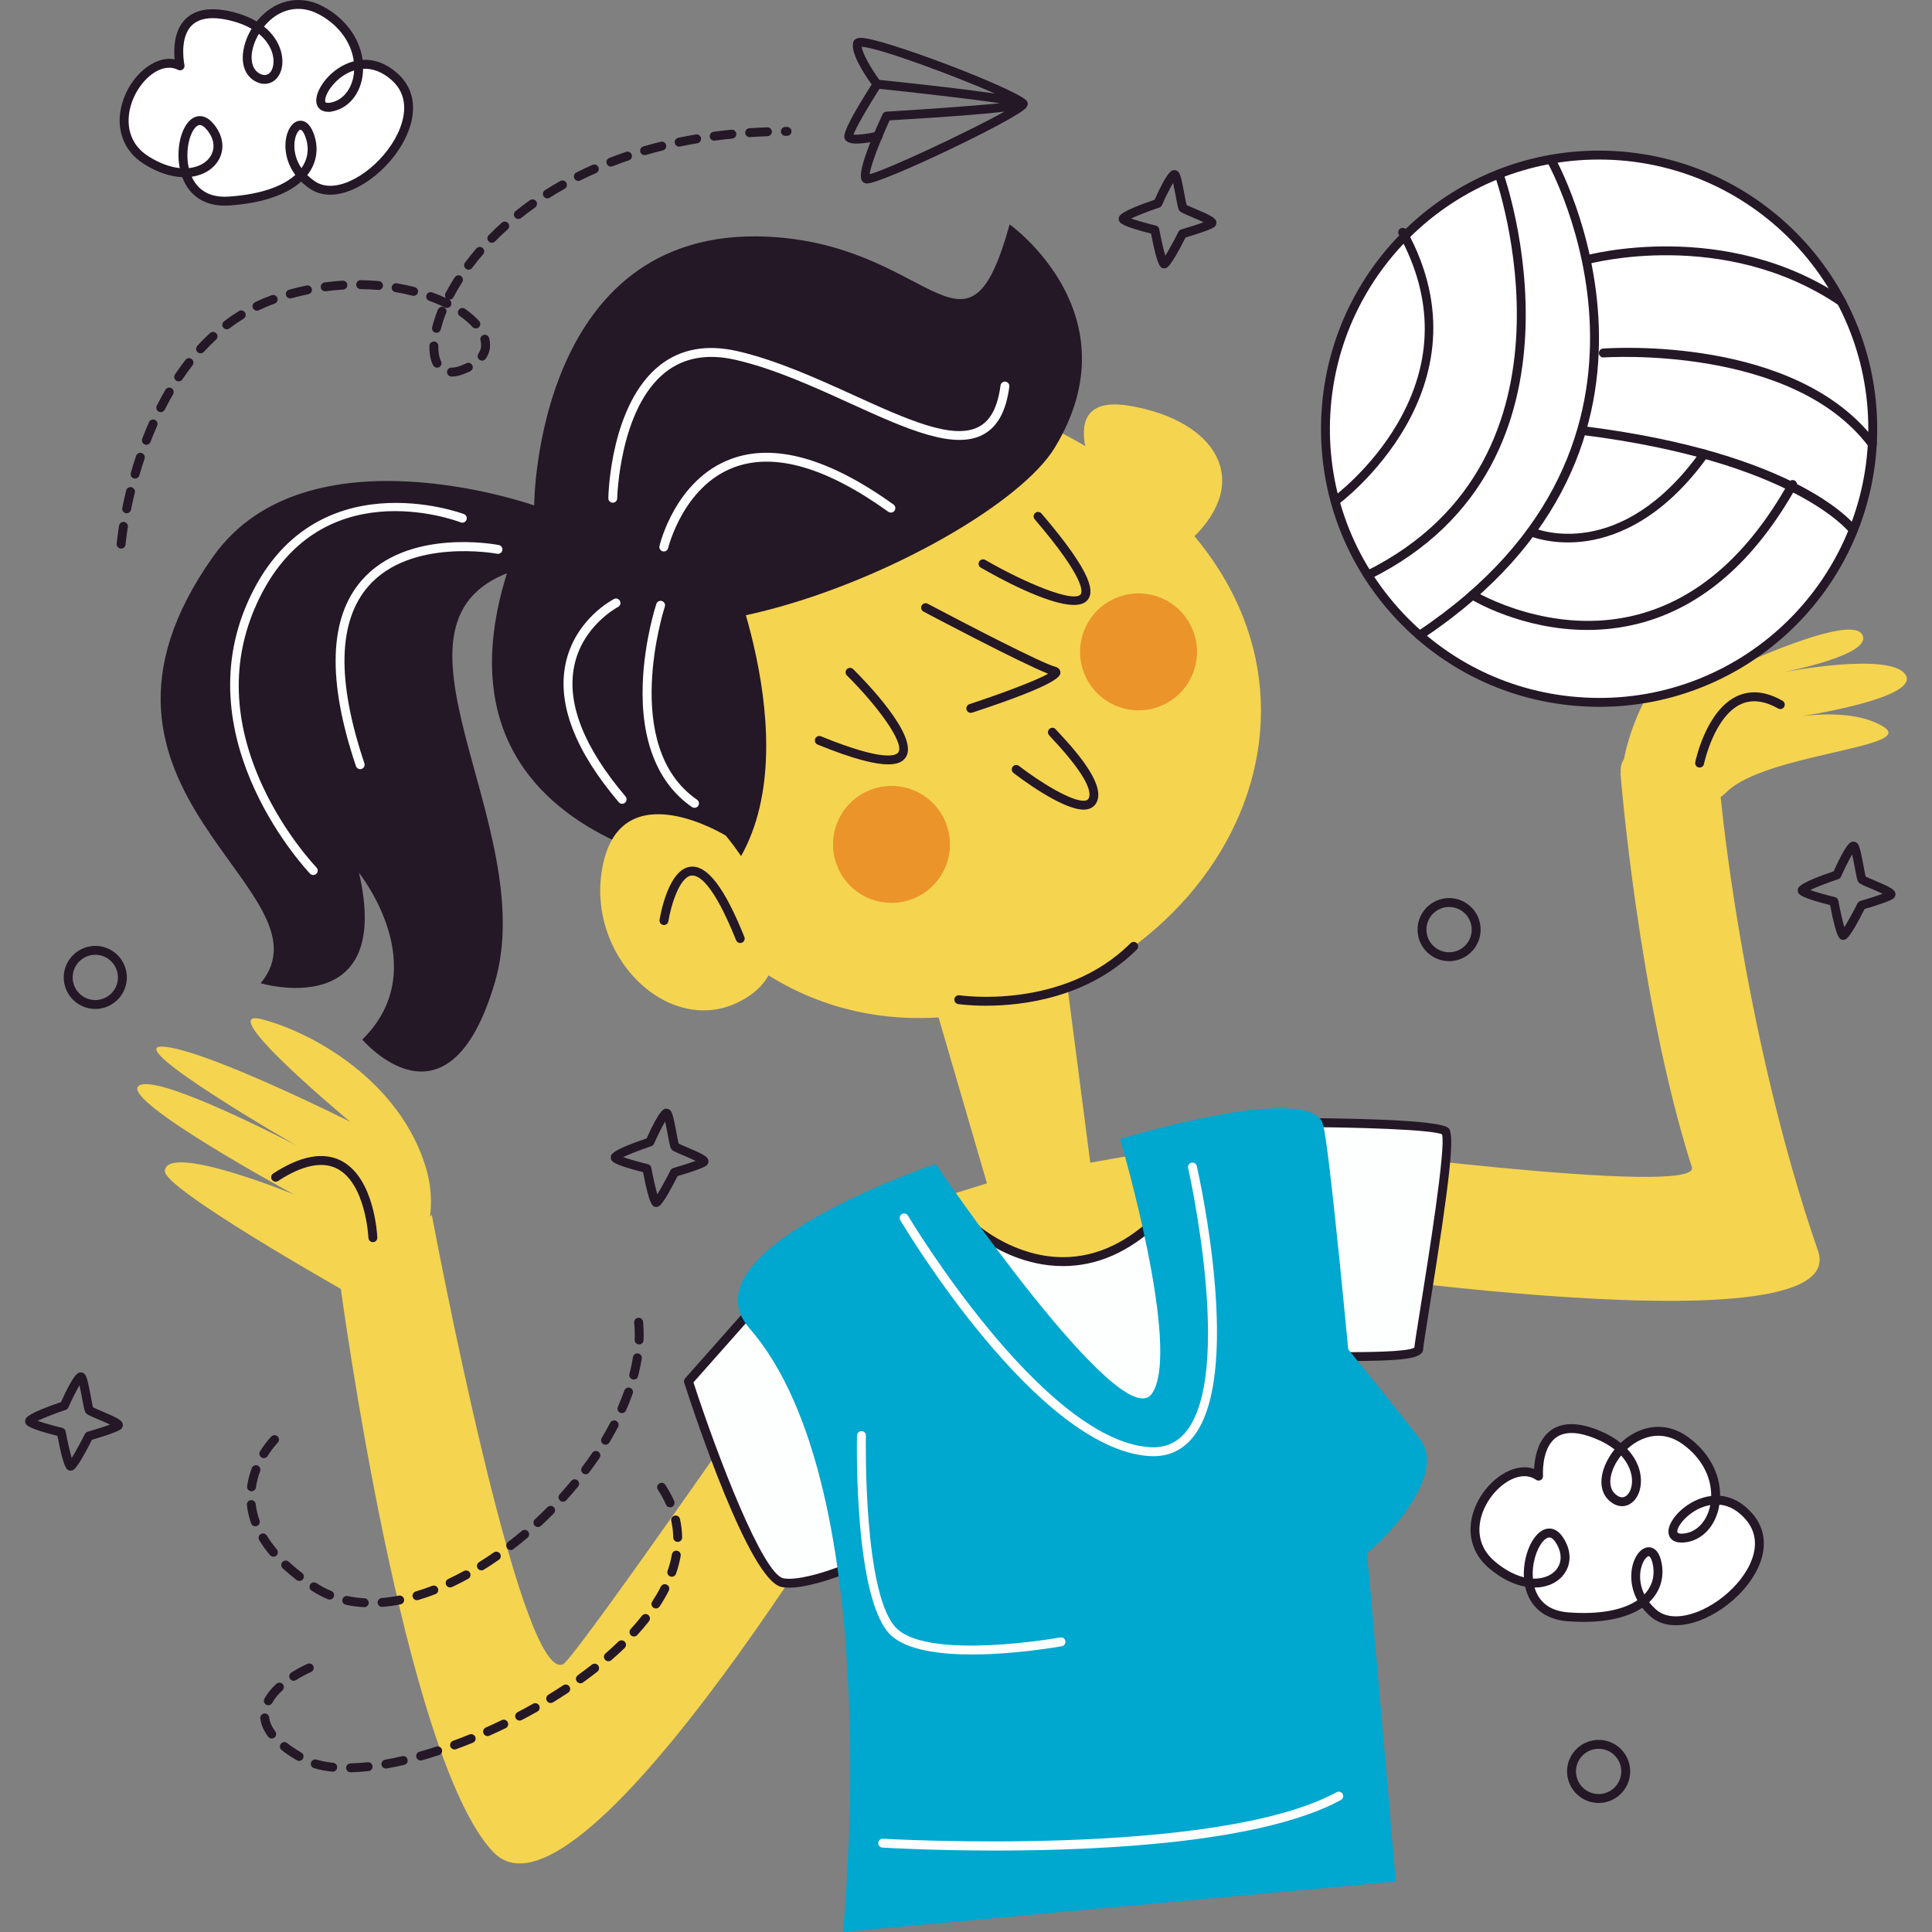 <svg width="83" height="83" viewBox="0 0 83 83" fill="none" xmlns="http://www.w3.org/2000/svg">
    <rect x="0" y="0" width="83" height="83" fill="#808080" stroke="none"/>
    <g clip-path="url(#clip0_222_5205)">
        <path
            d="M50.017 11.526H50.016C49.866 11.525 49.736 11.525 49.449 10.034C48.23 9.728 48.133 9.581 48.095 9.525C48.062 9.476 48.052 9.388 48.072 9.331C48.098 9.253 48.16 9.072 49.602 8.582C50.175 7.307 50.345 7.307 50.458 7.307C50.522 7.307 50.608 7.355 50.644 7.408C50.728 7.536 50.792 7.856 50.888 8.369C50.918 8.529 50.955 8.721 50.977 8.807C51.049 8.845 51.208 8.912 51.34 8.967C52.051 9.268 52.234 9.368 52.258 9.544C52.267 9.611 52.228 9.705 52.176 9.747C52.021 9.871 51.307 10.091 50.932 10.202C50.26 11.526 50.131 11.526 50.017 11.526ZM48.593 9.388C48.836 9.472 49.275 9.598 49.659 9.692C49.732 9.71 49.788 9.769 49.801 9.843C49.878 10.251 49.982 10.716 50.062 10.986C50.212 10.747 50.441 10.328 50.628 9.956C50.652 9.908 50.695 9.873 50.746 9.858C51.084 9.76 51.466 9.638 51.708 9.548C51.547 9.471 51.331 9.379 51.191 9.32C50.785 9.148 50.708 9.111 50.659 9.036C50.615 8.971 50.592 8.865 50.513 8.44C50.483 8.283 50.438 8.043 50.396 7.86C50.261 8.089 50.069 8.473 49.917 8.815C49.906 8.839 49.891 8.861 49.871 8.878C49.852 8.896 49.828 8.91 49.803 8.918C49.362 9.066 48.861 9.258 48.593 9.388ZM3.035 63.178H3.035C2.884 63.178 2.754 63.177 2.467 61.686C1.248 61.38 1.151 61.233 1.114 61.177C1.081 61.127 1.07 61.04 1.09 60.984C1.117 60.905 1.179 60.724 2.62 60.235C3.193 58.959 3.363 58.959 3.476 58.959C3.54 58.959 3.627 59.007 3.662 59.061C3.747 59.188 3.811 59.509 3.907 60.023C3.937 60.182 3.973 60.374 3.995 60.46C4.068 60.497 4.226 60.564 4.358 60.62C5.07 60.921 5.252 61.02 5.277 61.197C5.286 61.263 5.247 61.358 5.195 61.4C5.04 61.523 4.326 61.744 3.95 61.854C3.278 63.178 3.149 63.178 3.035 63.178ZM1.611 61.04C1.855 61.124 2.293 61.25 2.677 61.344C2.75 61.362 2.806 61.421 2.82 61.495C2.896 61.902 3.001 62.368 3.08 62.638C3.23 62.399 3.459 61.979 3.647 61.607C3.671 61.56 3.713 61.525 3.764 61.51C4.102 61.412 4.484 61.29 4.726 61.2C4.566 61.122 4.35 61.031 4.209 60.971C3.803 60.8 3.727 60.763 3.677 60.688C3.634 60.623 3.611 60.517 3.531 60.093C3.502 59.935 3.457 59.695 3.415 59.512C3.279 59.741 3.087 60.125 2.936 60.467C2.925 60.491 2.909 60.513 2.889 60.531C2.87 60.548 2.847 60.562 2.822 60.57C2.381 60.718 1.88 60.91 1.611 61.04ZM79.19 40.374H79.189C79.039 40.374 78.908 40.374 78.622 38.883C77.403 38.577 77.305 38.43 77.268 38.374C77.235 38.324 77.225 38.236 77.244 38.18C77.271 38.102 77.333 37.921 78.775 37.432C79.348 36.156 79.518 36.156 79.63 36.156C79.695 36.156 79.781 36.204 79.817 36.257C79.901 36.385 79.965 36.705 80.061 37.218C80.091 37.378 80.127 37.57 80.15 37.656C80.222 37.694 80.381 37.761 80.513 37.817C81.225 38.118 81.406 38.217 81.431 38.393C81.44 38.46 81.401 38.554 81.349 38.596C81.194 38.72 80.48 38.941 80.105 39.051C79.433 40.374 79.304 40.374 79.19 40.374ZM77.766 38.237C78.009 38.321 78.448 38.447 78.832 38.541C78.905 38.559 78.961 38.618 78.974 38.691C79.051 39.099 79.155 39.565 79.234 39.835C79.385 39.596 79.614 39.176 79.801 38.804C79.825 38.757 79.868 38.722 79.919 38.707C80.257 38.609 80.639 38.487 80.88 38.397C80.72 38.319 80.505 38.228 80.365 38.169C79.958 37.997 79.881 37.96 79.832 37.885C79.788 37.819 79.765 37.714 79.686 37.288C79.656 37.132 79.611 36.892 79.569 36.709C79.433 36.938 79.242 37.322 79.09 37.664C79.079 37.688 79.064 37.71 79.044 37.728C79.024 37.745 79.001 37.759 78.976 37.767C78.535 37.915 78.034 38.107 77.766 38.237ZM28.194 51.849H28.194C28.044 51.848 27.913 51.848 27.626 50.357C26.407 50.051 26.31 49.904 26.273 49.848C26.24 49.798 26.23 49.71 26.249 49.654C26.276 49.576 26.338 49.395 27.78 48.906C28.353 47.63 28.523 47.63 28.636 47.63C28.7 47.63 28.786 47.678 28.822 47.731C28.906 47.859 28.97 48.179 29.066 48.692C29.096 48.852 29.132 49.044 29.155 49.13C29.227 49.167 29.386 49.235 29.518 49.29C30.229 49.591 30.411 49.691 30.436 49.867C30.445 49.934 30.406 50.028 30.354 50.07C30.199 50.194 29.485 50.414 29.11 50.525C28.437 51.849 28.308 51.849 28.194 51.849ZM26.77 49.711C27.014 49.795 27.453 49.921 27.837 50.015C27.909 50.033 27.965 50.091 27.979 50.165C28.055 50.573 28.16 51.039 28.239 51.309C28.389 51.07 28.618 50.65 28.806 50.278C28.83 50.231 28.872 50.196 28.923 50.181C29.261 50.083 29.643 49.961 29.885 49.871C29.725 49.793 29.509 49.702 29.369 49.642C28.962 49.471 28.886 49.434 28.836 49.359C28.793 49.293 28.77 49.187 28.69 48.763C28.661 48.605 28.616 48.366 28.574 48.183C28.438 48.411 28.246 48.796 28.095 49.138C28.084 49.162 28.068 49.183 28.049 49.201C28.029 49.219 28.006 49.233 27.981 49.241C27.54 49.389 27.039 49.581 26.77 49.711ZM62.255 41.292C62.227 41.292 62.2 41.291 62.172 41.289C61.426 41.244 60.856 40.601 60.901 39.855C60.945 39.114 61.587 38.542 62.335 38.584C63.081 38.629 63.651 39.272 63.606 40.018C63.563 40.732 62.969 41.292 62.255 41.292ZM62.252 38.964C62.005 38.964 61.767 39.059 61.586 39.229C61.406 39.399 61.297 39.631 61.282 39.878C61.267 40.136 61.355 40.389 61.526 40.582C61.697 40.775 61.938 40.892 62.195 40.908L62.255 40.909C62.502 40.909 62.74 40.814 62.921 40.644C63.101 40.474 63.209 40.242 63.224 39.995C63.24 39.738 63.152 39.485 62.981 39.292C62.81 39.099 62.569 38.981 62.312 38.965L62.252 38.964ZM4.095 43.346C4.068 43.346 4.04 43.345 4.012 43.344C3.267 43.298 2.696 42.655 2.741 41.909C2.786 41.167 3.427 40.597 4.176 40.638C4.922 40.683 5.492 41.326 5.447 42.072C5.404 42.786 4.81 43.346 4.095 43.346ZM4.093 41.018C3.845 41.018 3.607 41.113 3.427 41.283C3.247 41.453 3.138 41.685 3.123 41.932C3.091 42.468 3.5 42.929 4.036 42.962L4.095 42.963C4.343 42.963 4.581 42.868 4.761 42.698C4.941 42.528 5.05 42.296 5.065 42.049C5.08 41.792 4.993 41.539 4.822 41.346C4.651 41.153 4.41 41.035 4.152 41.02L4.093 41.018ZM68.679 77.457C68.652 77.457 68.624 77.456 68.597 77.454C67.851 77.409 67.28 76.766 67.325 76.02C67.37 75.278 68.008 74.705 68.76 74.749C68.937 74.759 69.111 74.804 69.272 74.882C69.432 74.96 69.575 75.069 69.692 75.202C69.811 75.335 69.902 75.49 69.96 75.659C70.018 75.827 70.042 76.005 70.031 76.183C69.988 76.897 69.394 77.457 68.679 77.457ZM68.677 75.129C68.164 75.129 67.738 75.53 67.707 76.043C67.692 76.3 67.779 76.553 67.95 76.746C68.121 76.939 68.362 77.057 68.62 77.072L68.679 77.074C68.927 77.074 69.165 76.979 69.345 76.809C69.525 76.639 69.634 76.407 69.649 76.16C69.657 76.032 69.64 75.904 69.598 75.784C69.556 75.663 69.491 75.552 69.406 75.456C69.322 75.36 69.219 75.282 69.104 75.226C68.989 75.17 68.864 75.138 68.737 75.13L68.677 75.129Z"
            fill="#241726" />
        <path
            d="M7.736 2.83C7.736 2.83 7.117 0.007 9.943 0.697C12.77 1.387 12.096 4.077 10.973 3.272C9.849 2.466 11.557 -0.734 13.774 0.438C15.991 1.61 15.744 4.27 14.269 4.591C12.794 4.911 14.912 1.462 16.962 3.307C19.011 5.151 15.22 9.153 13.428 7.953C11.636 6.752 12.765 4.472 13.28 5.759C13.794 7.046 12.819 8.435 9.84 8.636C6.86 8.838 7.825 4.146 8.978 5.39C10.132 6.634 8.533 8.284 6.301 6.893C4.069 5.502 6.187 2.053 7.736 2.83Z"
            fill="white" />
        <path
            d="M9.656 8.834C8.768 8.834 8.126 8.402 7.831 7.612C7.313 7.591 6.751 7.399 6.199 7.055C5.297 6.493 4.941 5.515 5.249 4.439C5.586 3.26 6.632 2.377 7.502 2.549C7.464 2.139 7.469 1.427 7.869 0.93C8.283 0.415 9.001 0.27 9.989 0.511C10.381 0.607 10.729 0.745 11.026 0.923C11.749 0.015 12.857 -0.263 13.863 0.269C14.822 0.775 15.45 1.626 15.576 2.573C16.104 2.542 16.621 2.743 17.09 3.165C17.762 3.77 17.924 4.648 17.545 5.636C16.987 7.089 15.419 8.365 14.19 8.365C13.864 8.365 13.572 8.28 13.322 8.112C13.185 8.02 13.056 7.917 12.938 7.802C12.296 8.38 11.236 8.733 9.852 8.827C9.785 8.832 9.719 8.834 9.656 8.834L9.656 8.834ZM8.237 7.593C8.433 8.025 8.834 8.452 9.656 8.452C9.711 8.452 9.768 8.45 9.827 8.446C11.426 8.337 12.258 7.902 12.686 7.515C12.192 6.848 12.18 6.071 12.393 5.603C12.514 5.338 12.702 5.186 12.909 5.186C13.067 5.186 13.291 5.274 13.457 5.689C13.715 6.333 13.621 6.993 13.201 7.524C13.304 7.624 13.415 7.714 13.535 7.794C13.721 7.919 13.942 7.982 14.19 7.982C15.26 7.982 16.689 6.799 17.188 5.499C17.413 4.912 17.535 4.08 16.834 3.449C16.444 3.098 16.021 2.934 15.599 2.954C15.587 3.875 15.074 4.612 14.31 4.778C14.232 4.795 14.148 4.815 14.092 4.803C13.803 4.803 13.611 4.637 13.588 4.369C13.543 3.826 14.236 2.884 15.198 2.633C15.092 1.805 14.536 1.057 13.685 0.607C12.845 0.164 11.953 0.389 11.342 1.141C12.066 1.723 12.237 2.509 12.077 3.023C11.905 3.579 11.354 3.78 10.862 3.427C10.241 2.983 10.346 2.003 10.807 1.237C10.548 1.086 10.243 0.967 9.898 0.883C9.074 0.682 8.484 0.778 8.168 1.169C7.704 1.745 7.921 2.779 7.923 2.789C7.931 2.824 7.928 2.861 7.916 2.895C7.904 2.929 7.882 2.959 7.854 2.981C7.825 3.003 7.791 3.017 7.755 3.02C7.719 3.024 7.683 3.017 7.651 3.001C7.53 2.94 7.398 2.909 7.263 2.909C6.614 2.909 5.875 3.642 5.617 4.544C5.493 4.977 5.322 6.058 6.402 6.731C6.852 7.011 7.304 7.179 7.722 7.221C7.587 6.537 7.709 5.754 8.036 5.311C8.232 5.044 8.444 4.989 8.586 4.989C8.773 4.989 8.952 5.08 9.119 5.26C9.535 5.709 9.662 6.263 9.459 6.742C9.264 7.198 8.809 7.51 8.237 7.593ZM12.909 5.569C12.878 5.569 12.805 5.621 12.741 5.762C12.606 6.058 12.568 6.663 12.949 7.224C13.244 6.811 13.299 6.324 13.102 5.831C13.016 5.616 12.933 5.569 12.909 5.569ZM8.586 5.371C8.487 5.371 8.399 5.462 8.343 5.538C8.105 5.861 7.962 6.574 8.113 7.222C8.585 7.174 8.958 6.94 9.106 6.592C9.251 6.251 9.154 5.86 8.838 5.52C8.775 5.452 8.68 5.371 8.586 5.371ZM15.214 3.026C14.439 3.268 13.944 4.035 13.969 4.337C13.973 4.382 13.976 4.42 14.092 4.42C14.131 4.42 14.177 4.415 14.229 4.404C14.794 4.281 15.179 3.729 15.214 3.026ZM11.122 1.455C10.725 2.121 10.699 2.84 11.084 3.116C11.362 3.315 11.613 3.228 11.712 2.91C11.832 2.523 11.691 1.922 11.122 1.455Z"
            fill="#241726" />
        <path
            d="M66.099 63.416C66.099 63.416 65.882 60.534 68.583 61.614C71.285 62.694 70.241 65.263 69.242 64.308C68.242 63.352 70.382 60.423 72.413 61.895C74.444 63.366 73.826 65.966 72.32 66.076C70.815 66.186 73.396 63.069 75.166 65.183C76.936 67.296 72.621 70.727 71.016 69.287C69.41 67.847 70.847 65.748 71.176 67.094C71.505 68.441 70.345 69.678 67.367 69.46C64.388 69.242 66.002 64.731 66.97 66.125C67.937 67.518 66.123 68.928 64.108 67.238C62.092 65.547 64.674 62.43 66.099 63.416Z"
            fill="white" />
        <path
            d="M71.993 69.821C71.549 69.821 71.178 69.689 70.888 69.429C70.765 69.32 70.653 69.199 70.552 69.07C69.958 69.468 69.091 69.677 68.028 69.677C67.803 69.677 67.578 69.668 67.353 69.651C66.376 69.58 65.716 69.04 65.522 68.164C65.012 68.071 64.483 67.803 63.984 67.384C63.219 66.742 62.982 65.818 63.334 64.85C63.704 63.833 64.65 63.036 65.488 63.036C65.635 63.036 65.775 63.059 65.907 63.105C65.925 62.715 66.02 62.062 66.427 61.624C66.904 61.11 67.663 61.04 68.654 61.437C69.029 61.587 69.355 61.772 69.624 61.989C70.093 61.548 70.673 61.298 71.238 61.298C71.687 61.298 72.12 61.446 72.525 61.74C73.403 62.376 73.905 63.306 73.897 64.261C74.425 64.307 74.911 64.581 75.313 65.06C75.845 65.695 75.92 66.512 75.524 67.36C74.901 68.694 73.284 69.821 71.993 69.821ZM70.851 68.831C70.935 68.941 71.033 69.046 71.143 69.145C71.361 69.34 71.647 69.439 71.993 69.439C73.132 69.439 74.621 68.392 75.178 67.199C75.411 66.699 75.573 65.966 75.02 65.305C74.681 64.902 74.294 64.679 73.866 64.642C73.725 65.552 73.114 66.21 72.334 66.267C71.844 66.302 71.679 66.043 71.676 65.802C71.669 65.269 72.508 64.386 73.514 64.268C73.525 63.433 73.08 62.614 72.3 62.05C71.962 61.804 71.605 61.68 71.238 61.68C70.778 61.68 70.301 61.885 69.906 62.249C70.547 62.928 70.581 63.681 70.403 64.14C70.266 64.49 69.992 64.707 69.687 64.707H69.687C69.488 64.707 69.289 64.617 69.109 64.446C68.558 63.919 68.799 62.963 69.363 62.27C69.127 62.084 68.842 61.923 68.512 61.792C67.682 61.46 67.076 61.487 66.708 61.883C66.222 62.405 66.288 63.392 66.289 63.401C66.292 63.438 66.284 63.474 66.267 63.506C66.251 63.538 66.225 63.564 66.194 63.582C66.162 63.6 66.126 63.609 66.09 63.607C66.054 63.605 66.019 63.594 65.989 63.573C65.842 63.471 65.667 63.417 65.487 63.418C64.811 63.418 64.007 64.119 63.693 64.981C63.52 65.456 63.36 66.361 64.23 67.091C64.637 67.433 65.061 67.661 65.468 67.762C65.434 67.107 65.636 66.392 65.987 65.98C66.161 65.775 66.36 65.667 66.56 65.667C66.708 65.667 66.926 65.727 67.126 66.016C67.461 66.498 67.521 67.027 67.291 67.466C67.05 67.926 66.54 68.201 65.926 68.202C66.069 68.693 66.446 69.201 67.381 69.27C68.701 69.367 69.704 69.18 70.343 68.749C69.972 68.065 70.034 67.335 70.276 66.89C70.421 66.624 70.624 66.471 70.832 66.471C70.977 66.471 71.239 66.546 71.362 67.049C71.527 67.724 71.341 68.364 70.851 68.831ZM70.832 66.853C70.793 66.853 70.7 66.913 70.613 67.073C70.429 67.411 70.38 67.962 70.643 68.498C70.993 68.131 71.117 67.656 70.99 67.14C70.939 66.931 70.866 66.853 70.832 66.853ZM65.856 67.818C66.355 67.836 66.77 67.637 66.953 67.289C67.115 66.98 67.063 66.595 66.813 66.234C66.754 66.15 66.663 66.05 66.561 66.05C66.477 66.05 66.376 66.113 66.278 66.229C66.02 66.531 65.797 67.174 65.856 67.818ZM73.475 64.659C72.663 64.794 72.055 65.508 72.058 65.797C72.059 65.832 72.081 65.901 72.306 65.885C72.883 65.843 73.342 65.351 73.475 64.659ZM69.644 62.53C69.157 63.133 69.031 63.842 69.374 64.169C69.48 64.271 69.589 64.325 69.687 64.325C69.833 64.325 69.967 64.204 70.046 64.002C70.192 63.627 70.115 63.044 69.644 62.53ZM37.256 7.882C37.196 7.882 37.146 7.868 37.105 7.839C36.981 7.753 36.691 7.552 37.918 4.906C37.933 4.875 37.956 4.848 37.984 4.829C38.013 4.809 38.046 4.798 38.081 4.796C39.568 4.708 41.739 4.56 42.959 4.435C41.667 4.244 39.283 3.973 37.655 3.803C37.629 3.801 37.603 3.792 37.58 3.779C37.557 3.766 37.537 3.749 37.522 3.728C37.283 3.408 36.515 2.327 36.655 1.818C36.679 1.731 36.755 1.626 36.983 1.626C37.894 1.626 43.391 3.713 44.066 4.29C44.087 4.305 44.105 4.324 44.119 4.346C44.121 4.349 44.124 4.353 44.126 4.357C44.132 4.368 44.137 4.38 44.14 4.392L44.141 4.395L44.142 4.398C44.148 4.415 44.152 4.433 44.153 4.451C44.153 4.458 44.153 4.465 44.152 4.471C44.151 4.494 44.146 4.517 44.137 4.538C44.132 4.552 44.124 4.565 44.115 4.577C44.104 4.601 44.089 4.623 44.071 4.643C43.554 5.188 37.886 7.882 37.256 7.882ZM37.256 7.5V7.691L37.256 7.5H37.256ZM38.218 5.171C37.802 6.08 37.397 7.125 37.361 7.483C38.115 7.296 41.657 5.63 43.148 4.797C42.352 4.893 40.896 5.013 38.218 5.171ZM37.779 3.432C40.037 3.668 41.697 3.864 42.748 4.021C41.028 3.265 37.772 2.052 37.02 2.01C37.052 2.296 37.407 2.922 37.779 3.432Z"
            fill="#241726" />
        <path
            d="M36.801 6.168C36.638 6.168 36.495 6.147 36.406 6.091C36.318 6.036 36.285 5.963 36.274 5.91C36.225 5.687 36.634 4.898 37.49 3.564C37.504 3.543 37.522 3.524 37.542 3.51C37.563 3.496 37.586 3.485 37.611 3.48C37.635 3.475 37.66 3.474 37.685 3.479C37.71 3.483 37.734 3.492 37.755 3.506C37.844 3.563 37.869 3.682 37.812 3.77C37.313 4.547 36.77 5.479 36.667 5.782C36.839 5.804 37.272 5.754 37.681 5.659C37.706 5.652 37.731 5.651 37.757 5.654C37.782 5.658 37.806 5.667 37.828 5.68C37.85 5.693 37.869 5.711 37.884 5.731C37.899 5.752 37.91 5.775 37.915 5.8C37.921 5.825 37.922 5.851 37.918 5.876C37.913 5.901 37.904 5.925 37.891 5.946C37.877 5.968 37.859 5.986 37.838 6.001C37.817 6.016 37.793 6.026 37.769 6.031C37.554 6.081 37.135 6.168 36.801 6.168Z"
            fill="#241726" />
        <path
            d="M55.986 49.206C55.986 49.206 73.104 51.467 72.683 50.145C70.377 42.908 69.616 33.205 69.616 33.205C69.616 33.205 73.9 31.968 73.828 32.785C73.756 33.603 74.881 44.441 78.103 53.739C79.697 58.337 53.248 54.119 53.248 54.119L55.986 49.206Z"
            fill="#F5D450" />
        <path
            d="M55.376 48.226C55.376 48.226 61.703 48.221 62.096 48.602C62.488 48.983 60.98 57.398 60.949 57.947C60.918 58.495 55.854 58.147 55.428 58.364C55.002 58.58 54.74 48.666 55.376 48.226Z"
            fill="#FDFFFF" />
        <path
            d="M55.414 58.559C55.231 58.559 55.168 58.358 55.147 58.291C54.863 57.383 54.492 48.605 55.267 48.068C55.299 48.046 55.337 48.034 55.376 48.034C57.309 48.034 61.828 48.076 62.229 48.464C62.505 48.733 62.313 50.543 61.405 56.212C61.261 57.112 61.147 57.824 61.14 57.957C61.117 58.367 60.406 58.472 57.682 58.472L57.206 58.472C56.666 58.472 55.662 58.472 55.512 58.535C55.489 58.545 55.439 58.559 55.414 58.559ZM55.463 48.417C55.082 49.148 55.109 57.029 55.496 58.147C55.758 58.099 56.276 58.09 57.206 58.09L57.682 58.09C58.522 58.09 60.461 58.09 60.761 57.894C60.781 57.699 60.869 57.14 61.028 56.151C61.358 54.091 62.124 49.304 61.951 48.734C61.538 48.53 58.344 48.419 55.463 48.417Z"
            fill="#241726" />
        <path
            d="M69.77 32.601C69.77 32.601 70.634 27.254 75.471 26.349C78.029 25.87 73.752 29.035 73.752 29.035C73.752 29.035 79.341 26.335 79.979 27.229C80.618 28.123 76.56 28.887 76.56 28.887C76.56 28.887 81.246 27.973 81.87 28.998C82.494 30.024 77.153 30.809 77.153 30.809C77.153 30.809 79.564 30.355 80.939 31.238C82.314 32.12 75.849 32.383 74.183 34.02C72.517 35.658 68.854 34.056 69.77 32.601ZM45.482 39.489L46.839 49.95L52.195 48.998C52.195 48.998 53.121 57.232 50.543 57.95C47.964 58.667 37.455 52.371 37.455 52.371L42.401 50.837L39.569 41.134L45.482 39.489Z"
            fill="#F5D450" />
        <path
            d="M41.903 52.786C41.903 52.786 45.884 56.342 49.915 52.178C49.915 52.178 52.04 61.544 49.345 62.361C46.649 63.179 42.045 55.459 41.903 52.786Z"
            fill="#FDFFFF" />
        <path
            d="M48.928 62.613C47.121 62.613 45.079 59.85 44.285 58.663C42.839 56.5 41.781 54.088 41.712 52.796C41.71 52.759 41.72 52.721 41.739 52.689C41.758 52.656 41.787 52.63 41.821 52.614C41.855 52.598 41.893 52.592 41.93 52.597C41.967 52.602 42.002 52.618 42.03 52.644C42.046 52.657 43.589 54.009 45.668 54.009C47.133 54.009 48.516 53.348 49.778 52.045C49.802 52.02 49.832 52.002 49.865 51.993C49.899 51.984 49.934 51.985 49.967 51.994C50 52.003 50.03 52.021 50.054 52.046C50.078 52.071 50.094 52.102 50.102 52.135C50.19 52.525 52.234 61.685 49.401 62.544C49.251 62.59 49.092 62.613 48.928 62.613ZM42.152 53.221C42.676 55.944 46.477 62.23 48.928 62.23C49.051 62.231 49.172 62.213 49.29 62.178C51.275 61.576 50.391 55.328 49.803 52.559C48.533 53.776 47.144 54.392 45.668 54.392C44.045 54.392 42.758 53.648 42.152 53.221Z"
            fill="#241726" />
        <path
            d="M24.859 30.268C24.859 30.268 24.933 11.755 40.351 16.475C57.807 21.819 56.943 35.578 47.614 41.403C47.614 41.403 32.407 51.32 24.859 30.268Z"
            fill="#F5D450" />
        <path
            d="M41.706 30.625C41.66 30.625 41.617 30.609 41.582 30.579C41.548 30.55 41.525 30.509 41.518 30.464C41.511 30.419 41.52 30.373 41.543 30.335C41.566 30.296 41.603 30.267 41.646 30.252C43.031 29.797 44.532 29.232 45.031 28.944C43.867 28.494 39.852 26.369 39.669 26.272C39.626 26.247 39.594 26.207 39.58 26.159C39.567 26.111 39.572 26.06 39.595 26.016C39.618 25.972 39.658 25.939 39.705 25.924C39.752 25.909 39.803 25.912 39.848 25.934C41.496 26.807 44.762 28.497 45.327 28.642C45.527 28.694 45.553 28.83 45.554 28.886C45.559 29.029 45.57 29.365 41.765 30.616C41.746 30.622 41.726 30.625 41.706 30.625ZM46.557 34.782C45.603 34.782 43.759 33.375 43.542 33.207C43.522 33.192 43.505 33.173 43.493 33.151C43.48 33.129 43.472 33.105 43.468 33.08C43.465 33.055 43.467 33.029 43.473 33.005C43.48 32.981 43.491 32.958 43.507 32.938C43.522 32.918 43.542 32.901 43.564 32.889C43.586 32.876 43.61 32.868 43.635 32.865C43.66 32.862 43.685 32.864 43.71 32.871C43.734 32.878 43.757 32.889 43.776 32.905C44.587 33.533 46.082 34.491 46.63 34.394C46.71 34.38 46.74 34.346 46.758 34.318C46.888 34.111 46.858 33.5 45.203 31.732C45.119 31.643 45.067 31.584 45.056 31.567C45.041 31.546 45.031 31.522 45.025 31.497C45.02 31.473 45.02 31.447 45.024 31.422C45.029 31.397 45.039 31.373 45.053 31.352C45.067 31.33 45.085 31.312 45.106 31.298C45.127 31.284 45.151 31.274 45.176 31.269C45.201 31.265 45.227 31.265 45.252 31.27C45.277 31.275 45.3 31.285 45.321 31.3C45.342 31.315 45.36 31.333 45.374 31.355C45.383 31.366 45.424 31.408 45.482 31.471C46.385 32.435 47.533 33.801 47.082 34.521C46.998 34.654 46.865 34.74 46.697 34.77C46.653 34.778 46.606 34.782 46.557 34.782ZM38.158 32.838C37.618 32.838 36.706 32.632 35.126 31.987C35.103 31.977 35.081 31.963 35.063 31.946C35.046 31.928 35.032 31.907 35.022 31.884C35.012 31.861 35.007 31.836 35.007 31.811C35.007 31.785 35.012 31.761 35.021 31.737C35.04 31.691 35.077 31.653 35.124 31.634C35.171 31.614 35.224 31.614 35.27 31.633C38.031 32.76 38.512 32.445 38.593 32.321C38.869 31.904 37.661 30.282 36.384 29.019C36.366 29.001 36.352 28.98 36.342 28.957C36.332 28.934 36.327 28.909 36.327 28.884C36.327 28.859 36.332 28.834 36.341 28.811C36.35 28.787 36.364 28.766 36.382 28.748C36.4 28.73 36.421 28.716 36.444 28.707C36.467 28.697 36.492 28.692 36.517 28.692C36.542 28.692 36.567 28.696 36.59 28.706C36.614 28.715 36.635 28.729 36.653 28.747C37.133 29.222 39.503 31.639 38.913 32.532C38.81 32.688 38.619 32.838 38.158 32.838ZM46.136 25.988C45.015 25.988 42.877 24.814 42.136 24.387C42.092 24.362 42.06 24.32 42.047 24.271C42.034 24.222 42.041 24.17 42.066 24.126C42.092 24.082 42.133 24.05 42.182 24.037C42.231 24.023 42.284 24.03 42.328 24.056C44.059 25.055 46.118 25.905 46.424 25.536C46.489 25.458 46.698 24.936 44.451 22.308C44.435 22.288 44.422 22.266 44.415 22.242C44.407 22.219 44.404 22.193 44.406 22.168C44.408 22.143 44.415 22.119 44.426 22.097C44.438 22.074 44.453 22.054 44.472 22.038C44.491 22.022 44.513 22.009 44.537 22.002C44.561 21.994 44.586 21.991 44.611 21.993C44.636 21.995 44.661 22.002 44.683 22.013C44.706 22.024 44.725 22.04 44.742 22.059C47.02 24.724 46.995 25.448 46.718 25.781C46.597 25.927 46.393 25.988 46.136 25.988Z"
            fill="#241726" />
        <path
            d="M47.434 21.252C47.434 21.252 44.865 16.802 48.55 17.437C52.235 18.072 53.83 20.634 51.217 23.135C51.217 23.135 49.35 21.171 47.434 21.252Z"
            fill="#F5D450" />
        <path
            d="M40.59 35.247C41.158 36.511 40.594 37.998 39.329 38.566C38.064 39.135 36.578 38.571 36.01 37.306C35.441 36.041 36.005 34.555 37.27 33.986C38.535 33.418 40.021 33.982 40.59 35.247ZM51.203 26.975C51.771 28.24 51.207 29.726 49.942 30.295C48.677 30.863 47.191 30.299 46.623 29.034C46.054 27.77 46.618 26.283 47.883 25.715C49.148 25.146 50.634 25.71 51.203 26.975Z"
            fill="#EA942A" />
        <path
            d="M35.114 56.221C35.114 56.221 24.734 71.239 24.192 71.496C22.325 72.382 18.552 52.197 18.552 52.197L14.644 55.373C14.644 55.373 17.34 75.517 21.191 79.564C25.042 83.61 38.118 61.252 38.118 61.252L35.114 56.221Z"
            fill="#F5D450" />
        <path
            d="M15.65 69.046L15.639 69.045C15.375 69.031 15.111 68.997 14.852 68.941C14.804 68.929 14.762 68.899 14.735 68.857C14.709 68.814 14.7 68.764 14.71 68.715C14.721 68.666 14.75 68.624 14.792 68.596C14.833 68.568 14.884 68.558 14.933 68.567C15.172 68.618 15.415 68.651 15.66 68.663C15.765 68.669 15.847 68.759 15.841 68.865C15.838 68.913 15.817 68.959 15.781 68.993C15.746 69.027 15.699 69.045 15.65 69.046ZM16.413 69.034C16.364 69.034 16.317 69.014 16.281 68.98C16.246 68.946 16.225 68.899 16.223 68.85C16.221 68.801 16.238 68.753 16.271 68.716C16.303 68.679 16.349 68.656 16.398 68.652C16.645 68.632 16.89 68.597 17.133 68.549C17.183 68.54 17.235 68.55 17.277 68.578C17.319 68.607 17.348 68.651 17.358 68.7C17.368 68.75 17.357 68.802 17.329 68.844C17.301 68.886 17.257 68.915 17.207 68.925C16.95 68.976 16.69 69.012 16.429 69.033C16.424 69.034 16.418 69.034 16.413 69.034ZM17.913 68.746C17.867 68.745 17.823 68.729 17.788 68.698C17.754 68.668 17.731 68.627 17.725 68.582C17.718 68.536 17.728 68.49 17.753 68.451C17.777 68.413 17.815 68.384 17.858 68.371C18.098 68.3 18.335 68.219 18.568 68.129C18.591 68.12 18.616 68.115 18.641 68.116C18.666 68.117 18.691 68.122 18.714 68.132C18.737 68.142 18.758 68.157 18.775 68.175C18.792 68.193 18.806 68.215 18.815 68.238C18.824 68.262 18.828 68.287 18.828 68.312C18.827 68.337 18.822 68.362 18.811 68.385C18.801 68.407 18.787 68.428 18.768 68.445C18.75 68.463 18.729 68.476 18.705 68.485C18.463 68.579 18.216 68.663 17.967 68.738C17.949 68.743 17.931 68.746 17.913 68.746ZM14.163 68.719C14.138 68.719 14.113 68.714 14.089 68.704C13.843 68.602 13.606 68.477 13.383 68.331C13.34 68.303 13.31 68.26 13.3 68.21C13.29 68.16 13.3 68.109 13.327 68.066C13.355 68.024 13.399 67.994 13.448 67.984C13.498 67.973 13.55 67.983 13.592 68.011C13.796 68.144 14.011 68.258 14.236 68.351C14.277 68.368 14.31 68.398 14.331 68.437C14.352 68.477 14.359 68.522 14.35 68.565C14.342 68.608 14.318 68.647 14.284 68.675C14.25 68.704 14.207 68.719 14.163 68.719ZM19.34 68.197C19.296 68.197 19.254 68.183 19.22 68.156C19.185 68.128 19.162 68.09 19.152 68.048C19.142 68.005 19.148 67.96 19.167 67.921C19.187 67.882 19.219 67.851 19.259 67.833C19.486 67.726 19.71 67.612 19.93 67.491C19.952 67.479 19.976 67.472 20.001 67.469C20.026 67.466 20.052 67.468 20.076 67.475C20.1 67.482 20.122 67.494 20.142 67.51C20.161 67.526 20.178 67.545 20.19 67.567C20.202 67.589 20.209 67.613 20.212 67.638C20.215 67.663 20.213 67.688 20.206 67.713C20.198 67.737 20.187 67.759 20.171 67.779C20.155 67.798 20.136 67.814 20.114 67.827C19.887 67.951 19.656 68.069 19.421 68.179C19.396 68.191 19.368 68.197 19.34 68.197ZM12.863 67.92C12.823 67.92 12.782 67.907 12.747 67.881C12.54 67.723 12.34 67.555 12.148 67.378C12.129 67.361 12.113 67.341 12.102 67.317C12.091 67.294 12.085 67.269 12.083 67.244C12.082 67.219 12.086 67.193 12.095 67.169C12.103 67.145 12.117 67.123 12.134 67.104C12.152 67.085 12.172 67.07 12.196 67.06C12.219 67.049 12.244 67.044 12.27 67.043C12.295 67.042 12.321 67.047 12.344 67.056C12.368 67.066 12.39 67.08 12.408 67.097C12.591 67.266 12.782 67.426 12.98 67.577C13.011 67.602 13.035 67.635 13.046 67.674C13.058 67.712 13.057 67.753 13.044 67.791C13.031 67.828 13.007 67.861 12.975 67.885C12.942 67.908 12.903 67.92 12.863 67.92ZM20.683 67.464C20.642 67.464 20.601 67.451 20.568 67.426C20.534 67.401 20.51 67.366 20.499 67.326C20.487 67.286 20.489 67.243 20.504 67.204C20.519 67.165 20.547 67.132 20.582 67.111C20.796 66.978 21.006 66.839 21.213 66.695C21.234 66.681 21.257 66.671 21.282 66.665C21.306 66.66 21.332 66.659 21.356 66.664C21.381 66.668 21.405 66.678 21.426 66.691C21.447 66.705 21.465 66.722 21.48 66.743C21.54 66.83 21.518 66.949 21.431 67.009C21.219 67.157 21.003 67.299 20.784 67.436C20.752 67.455 20.718 67.464 20.683 67.464ZM11.748 66.878C11.721 66.878 11.693 66.872 11.668 66.86C11.643 66.849 11.62 66.832 11.602 66.81C11.431 66.609 11.275 66.394 11.136 66.168C11.11 66.124 11.102 66.072 11.114 66.023C11.126 65.974 11.158 65.931 11.201 65.905C11.244 65.879 11.296 65.871 11.345 65.883C11.395 65.895 11.437 65.926 11.464 65.969C11.591 66.178 11.736 66.377 11.894 66.563C11.918 66.591 11.933 66.625 11.938 66.661C11.943 66.698 11.937 66.734 11.922 66.767C11.906 66.8 11.882 66.828 11.851 66.848C11.821 66.868 11.785 66.878 11.748 66.878ZM21.94 66.591C21.9 66.591 21.861 66.578 21.829 66.555C21.796 66.532 21.772 66.499 21.759 66.461C21.746 66.424 21.745 66.383 21.757 66.344C21.768 66.306 21.791 66.272 21.823 66.248C22.023 66.094 22.219 65.936 22.412 65.773C22.431 65.756 22.453 65.742 22.477 65.734C22.502 65.725 22.527 65.722 22.553 65.724C22.578 65.725 22.604 65.732 22.626 65.744C22.649 65.755 22.67 65.772 22.686 65.791C22.703 65.811 22.715 65.833 22.723 65.858C22.73 65.882 22.733 65.908 22.73 65.934C22.728 65.959 22.72 65.984 22.708 66.007C22.695 66.029 22.679 66.049 22.659 66.065C22.462 66.231 22.261 66.394 22.056 66.551C22.023 66.577 21.982 66.591 21.94 66.591ZM23.108 65.603C23.07 65.603 23.032 65.592 23 65.57C22.969 65.548 22.944 65.518 22.93 65.482C22.916 65.446 22.913 65.407 22.922 65.369C22.93 65.332 22.95 65.298 22.978 65.272C23.163 65.1 23.345 64.925 23.523 64.746C23.559 64.712 23.607 64.693 23.656 64.693C23.706 64.694 23.754 64.714 23.789 64.749C23.824 64.784 23.845 64.831 23.846 64.881C23.846 64.93 23.828 64.979 23.794 65.015C23.613 65.198 23.427 65.377 23.238 65.553C23.203 65.585 23.156 65.603 23.108 65.603ZM10.969 65.572C10.89 65.572 10.817 65.523 10.789 65.445C10.697 65.191 10.636 64.927 10.606 64.659C10.6 64.608 10.615 64.558 10.647 64.518C10.678 64.478 10.725 64.453 10.775 64.448C10.825 64.442 10.876 64.457 10.915 64.489C10.955 64.52 10.98 64.567 10.986 64.617C11.013 64.856 11.068 65.09 11.149 65.316C11.159 65.345 11.163 65.376 11.159 65.406C11.155 65.437 11.143 65.466 11.126 65.491C11.108 65.516 11.084 65.536 11.057 65.55C11.03 65.564 11 65.572 10.969 65.572ZM24.185 64.515C24.148 64.515 24.112 64.504 24.081 64.484C24.05 64.464 24.025 64.435 24.01 64.401C23.995 64.367 23.99 64.33 23.996 64.293C24.002 64.257 24.019 64.223 24.044 64.195C24.213 64.008 24.378 63.817 24.539 63.623C24.555 63.603 24.574 63.587 24.596 63.575C24.619 63.562 24.643 63.555 24.668 63.552C24.694 63.55 24.719 63.552 24.743 63.559C24.767 63.567 24.79 63.579 24.81 63.595C24.829 63.611 24.845 63.631 24.857 63.653C24.869 63.676 24.876 63.7 24.878 63.726C24.881 63.751 24.878 63.776 24.87 63.801C24.863 63.825 24.85 63.847 24.834 63.866C24.669 64.065 24.5 64.261 24.327 64.452C24.309 64.472 24.287 64.488 24.263 64.499C24.238 64.509 24.212 64.515 24.185 64.515ZM10.807 64.066C10.779 64.066 10.752 64.06 10.727 64.049C10.703 64.038 10.681 64.021 10.663 64.001C10.645 63.98 10.631 63.956 10.623 63.93C10.616 63.904 10.613 63.876 10.617 63.849C10.654 63.582 10.721 63.32 10.817 63.068C10.835 63.022 10.871 62.984 10.917 62.964C10.963 62.944 11.015 62.942 11.062 62.96C11.109 62.978 11.147 63.013 11.168 63.058C11.189 63.104 11.192 63.156 11.175 63.203C11.089 63.428 11.029 63.662 10.996 63.901C10.99 63.947 10.967 63.989 10.932 64.019C10.898 64.049 10.853 64.066 10.807 64.066ZM25.159 63.334C25.124 63.334 25.089 63.325 25.058 63.306C25.028 63.287 25.004 63.261 24.988 63.229C24.972 63.197 24.965 63.161 24.969 63.126C24.972 63.091 24.985 63.057 25.006 63.029C25.158 62.827 25.304 62.621 25.445 62.413C25.474 62.373 25.517 62.345 25.566 62.337C25.615 62.328 25.665 62.339 25.706 62.366C25.748 62.394 25.776 62.437 25.787 62.485C25.797 62.534 25.788 62.584 25.762 62.626C25.617 62.841 25.468 63.051 25.312 63.258C25.294 63.282 25.271 63.301 25.245 63.314C25.218 63.328 25.189 63.334 25.159 63.334ZM11.334 62.642C11.3 62.642 11.267 62.633 11.237 62.615C11.208 62.598 11.184 62.573 11.167 62.544C11.151 62.514 11.143 62.48 11.143 62.446C11.144 62.412 11.154 62.379 11.172 62.35C11.42 61.949 11.655 61.716 11.665 61.706C11.701 61.673 11.749 61.655 11.799 61.656C11.848 61.657 11.895 61.678 11.93 61.713C11.965 61.748 11.985 61.796 11.985 61.845C11.986 61.895 11.967 61.943 11.933 61.979C11.931 61.981 11.72 62.192 11.497 62.551C11.461 62.61 11.398 62.642 11.334 62.642ZM26.014 62.065C25.98 62.065 25.947 62.056 25.918 62.039C25.888 62.022 25.864 61.997 25.847 61.968C25.831 61.939 25.822 61.905 25.823 61.871C25.823 61.838 25.832 61.805 25.85 61.776C25.979 61.56 26.102 61.34 26.218 61.117C26.243 61.075 26.283 61.043 26.33 61.029C26.378 61.016 26.429 61.021 26.473 61.043C26.516 61.066 26.549 61.105 26.565 61.152C26.581 61.199 26.578 61.25 26.557 61.294C26.437 61.524 26.311 61.75 26.178 61.972C26.142 62.032 26.079 62.065 26.014 62.065ZM26.719 60.708C26.687 60.708 26.656 60.7 26.628 60.684C26.6 60.669 26.576 60.648 26.559 60.621C26.541 60.594 26.531 60.564 26.528 60.532C26.526 60.5 26.531 60.468 26.544 60.439C26.645 60.21 26.737 59.978 26.821 59.742C26.829 59.718 26.842 59.695 26.859 59.676C26.875 59.657 26.896 59.641 26.919 59.63C26.942 59.619 26.966 59.612 26.992 59.611C27.017 59.609 27.043 59.613 27.067 59.621C27.091 59.63 27.113 59.643 27.132 59.66C27.151 59.678 27.166 59.698 27.176 59.721C27.187 59.744 27.193 59.769 27.194 59.795C27.195 59.82 27.191 59.846 27.182 59.87C27.095 60.114 26.999 60.356 26.894 60.593C26.879 60.627 26.855 60.656 26.823 60.676C26.792 60.697 26.756 60.708 26.719 60.708ZM27.227 59.266C27.197 59.266 27.169 59.259 27.142 59.246C27.116 59.233 27.093 59.215 27.075 59.192C27.057 59.169 27.045 59.142 27.039 59.113C27.033 59.084 27.034 59.055 27.041 59.026C27.105 58.782 27.156 58.536 27.194 58.297C27.203 58.248 27.231 58.205 27.272 58.177C27.312 58.148 27.363 58.136 27.412 58.144C27.46 58.152 27.505 58.178 27.535 58.218C27.564 58.257 27.578 58.307 27.572 58.356C27.531 58.614 27.478 58.87 27.412 59.123C27.389 59.209 27.311 59.266 27.227 59.266ZM27.457 57.758L27.45 57.757C27.424 57.756 27.4 57.75 27.377 57.74C27.354 57.729 27.334 57.715 27.317 57.696C27.3 57.678 27.286 57.656 27.278 57.633C27.269 57.609 27.265 57.584 27.266 57.559C27.276 57.312 27.269 57.066 27.245 56.821C27.243 56.795 27.246 56.77 27.253 56.746C27.26 56.722 27.272 56.7 27.288 56.681C27.304 56.661 27.324 56.645 27.346 56.633C27.368 56.621 27.392 56.614 27.417 56.612C27.523 56.604 27.616 56.678 27.626 56.783C27.651 57.046 27.659 57.31 27.648 57.574C27.646 57.623 27.625 57.67 27.59 57.704C27.554 57.738 27.507 57.758 27.457 57.758ZM15.058 76.139C15.008 76.139 14.96 76.118 14.925 76.083C14.89 76.048 14.87 76 14.869 75.95C14.869 75.901 14.887 75.853 14.922 75.816C14.956 75.78 15.003 75.759 15.053 75.757C15.29 75.752 15.541 75.734 15.8 75.706C15.85 75.702 15.899 75.718 15.937 75.75C15.975 75.781 15.999 75.827 16.004 75.876C16.009 75.925 15.996 75.974 15.966 76.013C15.935 76.053 15.891 76.079 15.842 76.086C15.583 76.115 15.323 76.133 15.062 76.139H15.058ZM14.294 76.112C14.287 76.112 14.281 76.112 14.274 76.112C13.988 76.082 13.723 76.032 13.488 75.96C13.439 75.945 13.399 75.912 13.375 75.867C13.351 75.823 13.346 75.77 13.361 75.722C13.391 75.621 13.498 75.564 13.599 75.594C13.81 75.658 14.05 75.705 14.313 75.731C14.361 75.736 14.407 75.759 14.438 75.796C14.47 75.834 14.487 75.882 14.485 75.931C14.482 75.98 14.461 76.026 14.425 76.06C14.39 76.094 14.343 76.112 14.294 76.112ZM16.579 75.977C16.531 75.977 16.485 75.959 16.45 75.927C16.415 75.894 16.393 75.85 16.389 75.803C16.385 75.755 16.399 75.708 16.428 75.67C16.457 75.632 16.499 75.606 16.546 75.598C16.794 75.554 17.04 75.503 17.285 75.445C17.334 75.435 17.385 75.445 17.427 75.472C17.469 75.499 17.498 75.541 17.51 75.589C17.521 75.638 17.513 75.689 17.488 75.731C17.462 75.774 17.421 75.805 17.373 75.818C17.121 75.877 16.867 75.929 16.612 75.974C16.601 75.976 16.59 75.977 16.579 75.977ZM12.85 75.65C12.817 75.65 12.784 75.642 12.754 75.624C12.507 75.479 12.286 75.331 12.098 75.183C12.078 75.168 12.062 75.148 12.049 75.126C12.037 75.105 12.029 75.081 12.026 75.056C12.023 75.031 12.025 75.005 12.032 74.981C12.039 74.957 12.05 74.934 12.066 74.915C12.081 74.895 12.1 74.878 12.122 74.866C12.144 74.854 12.168 74.846 12.193 74.843C12.218 74.84 12.243 74.842 12.268 74.848C12.292 74.855 12.314 74.867 12.334 74.882C12.509 75.019 12.715 75.158 12.947 75.294C12.983 75.315 13.011 75.348 13.027 75.386C13.043 75.425 13.045 75.468 13.034 75.509C13.023 75.549 12.999 75.585 12.966 75.611C12.933 75.636 12.892 75.65 12.85 75.65ZM18.07 75.631C18.024 75.631 17.98 75.615 17.945 75.584C17.91 75.554 17.887 75.512 17.881 75.466C17.875 75.42 17.885 75.374 17.911 75.335C17.936 75.297 17.974 75.268 18.019 75.256C18.262 75.187 18.504 75.114 18.744 75.036C18.768 75.028 18.793 75.025 18.818 75.027C18.843 75.029 18.868 75.036 18.89 75.047C18.913 75.058 18.932 75.074 18.949 75.093C18.965 75.112 18.977 75.134 18.985 75.158C18.993 75.182 18.996 75.207 18.994 75.232C18.992 75.257 18.985 75.282 18.974 75.304C18.962 75.327 18.947 75.347 18.928 75.363C18.909 75.379 18.886 75.392 18.863 75.399C18.613 75.48 18.366 75.555 18.122 75.624C18.105 75.629 18.088 75.631 18.07 75.631ZM19.527 75.158C19.482 75.158 19.439 75.142 19.404 75.113C19.37 75.085 19.347 75.044 19.339 75C19.331 74.956 19.339 74.91 19.362 74.871C19.384 74.832 19.419 74.803 19.462 74.787C19.697 74.701 19.933 74.61 20.17 74.514C20.217 74.495 20.269 74.495 20.316 74.515C20.363 74.535 20.4 74.572 20.419 74.619C20.438 74.666 20.438 74.719 20.418 74.766C20.398 74.812 20.361 74.849 20.314 74.868C20.075 74.965 19.835 75.058 19.593 75.147C19.572 75.154 19.55 75.158 19.527 75.158ZM11.674 74.688C11.616 74.688 11.559 74.662 11.521 74.612C11.329 74.356 11.215 74.092 11.183 73.827C11.177 73.776 11.191 73.725 11.223 73.686C11.254 73.646 11.3 73.62 11.35 73.614C11.375 73.611 11.401 73.612 11.425 73.619C11.449 73.626 11.472 73.637 11.492 73.653C11.512 73.668 11.528 73.688 11.54 73.71C11.553 73.732 11.56 73.756 11.563 73.781C11.586 73.979 11.675 74.181 11.827 74.382C11.848 74.41 11.861 74.444 11.864 74.479C11.867 74.514 11.861 74.55 11.845 74.582C11.829 74.614 11.805 74.64 11.774 74.659C11.744 74.678 11.71 74.688 11.674 74.688ZM20.947 74.583C20.903 74.583 20.86 74.568 20.826 74.54C20.792 74.513 20.769 74.474 20.76 74.431C20.751 74.388 20.757 74.344 20.776 74.305C20.796 74.266 20.829 74.235 20.869 74.217C21.099 74.115 21.329 74.008 21.558 73.897C21.58 73.886 21.605 73.88 21.63 73.879C21.655 73.877 21.68 73.881 21.704 73.889C21.727 73.897 21.749 73.91 21.768 73.927C21.787 73.943 21.802 73.963 21.813 73.986C21.824 74.008 21.831 74.033 21.832 74.058C21.834 74.083 21.83 74.108 21.822 74.132C21.814 74.156 21.801 74.178 21.784 74.196C21.767 74.215 21.747 74.231 21.725 74.241C21.493 74.354 21.259 74.462 21.024 74.567C20.999 74.578 20.972 74.583 20.947 74.583ZM22.325 73.917C22.282 73.917 22.241 73.903 22.207 73.876C22.174 73.85 22.15 73.813 22.139 73.771C22.129 73.73 22.133 73.686 22.151 73.647C22.168 73.608 22.198 73.576 22.236 73.556C22.46 73.439 22.683 73.318 22.903 73.193C22.947 73.169 22.999 73.163 23.047 73.177C23.095 73.191 23.136 73.223 23.161 73.267C23.185 73.311 23.192 73.362 23.179 73.41C23.166 73.459 23.135 73.5 23.092 73.526C22.868 73.653 22.642 73.776 22.413 73.895C22.386 73.909 22.356 73.917 22.325 73.917ZM11.527 73.26C11.494 73.26 11.461 73.251 11.432 73.234C11.404 73.218 11.38 73.195 11.363 73.166C11.346 73.138 11.337 73.106 11.336 73.073C11.335 73.039 11.343 73.007 11.359 72.978C11.476 72.76 11.65 72.544 11.877 72.335C11.914 72.302 11.963 72.285 12.014 72.287C12.063 72.29 12.111 72.312 12.145 72.349C12.178 72.386 12.197 72.434 12.195 72.484C12.193 72.535 12.172 72.582 12.136 72.617C11.94 72.796 11.792 72.979 11.696 73.159C11.679 73.189 11.655 73.215 11.625 73.232C11.595 73.25 11.561 73.26 11.527 73.26ZM23.658 73.162C23.616 73.162 23.575 73.148 23.542 73.123C23.509 73.098 23.485 73.062 23.474 73.022C23.462 72.982 23.464 72.94 23.48 72.901C23.495 72.862 23.522 72.829 23.558 72.807C23.773 72.676 23.987 72.54 24.198 72.4C24.219 72.386 24.242 72.377 24.267 72.372C24.291 72.367 24.317 72.367 24.341 72.372C24.366 72.377 24.389 72.387 24.41 72.401C24.431 72.415 24.449 72.433 24.463 72.454C24.477 72.475 24.486 72.498 24.491 72.523C24.496 72.547 24.496 72.573 24.491 72.597C24.486 72.622 24.476 72.645 24.462 72.666C24.448 72.687 24.43 72.705 24.409 72.719C24.195 72.861 23.978 72.999 23.757 73.134C23.727 73.152 23.693 73.162 23.658 73.162ZM24.934 72.316C24.893 72.316 24.854 72.303 24.821 72.279C24.788 72.255 24.764 72.222 24.752 72.183C24.739 72.145 24.739 72.103 24.752 72.065C24.765 72.026 24.789 71.993 24.822 71.969C25.027 71.822 25.229 71.67 25.428 71.514C25.468 71.483 25.518 71.468 25.569 71.474C25.619 71.48 25.665 71.506 25.696 71.546C25.728 71.586 25.742 71.636 25.736 71.687C25.73 71.737 25.704 71.783 25.664 71.814C25.461 71.974 25.255 72.129 25.046 72.279C25.012 72.304 24.973 72.316 24.934 72.316ZM12.617 72.207C12.575 72.207 12.535 72.193 12.502 72.168C12.469 72.143 12.445 72.108 12.433 72.068C12.422 72.029 12.423 71.986 12.438 71.947C12.453 71.909 12.48 71.876 12.515 71.854C12.892 71.615 13.205 71.481 13.218 71.476C13.264 71.459 13.315 71.46 13.361 71.479C13.406 71.499 13.442 71.535 13.462 71.58C13.481 71.626 13.482 71.677 13.464 71.723C13.447 71.769 13.412 71.807 13.367 71.828C13.143 71.929 12.926 72.045 12.719 72.177C12.688 72.196 12.653 72.207 12.617 72.207ZM26.136 71.369C26.097 71.369 26.059 71.357 26.027 71.335C25.995 71.312 25.97 71.281 25.957 71.244C25.943 71.208 25.941 71.168 25.951 71.13C25.96 71.092 25.982 71.058 26.011 71.033C26.201 70.868 26.387 70.698 26.569 70.524C26.587 70.506 26.608 70.493 26.631 70.483C26.655 70.474 26.68 70.47 26.705 70.47C26.73 70.471 26.755 70.476 26.778 70.486C26.801 70.496 26.822 70.51 26.839 70.528C26.857 70.546 26.87 70.568 26.879 70.591C26.889 70.615 26.893 70.64 26.893 70.665C26.892 70.69 26.887 70.715 26.877 70.738C26.867 70.761 26.852 70.781 26.834 70.799C26.648 70.978 26.457 71.153 26.261 71.322C26.227 71.352 26.182 71.369 26.136 71.369ZM27.236 70.305C27.199 70.305 27.162 70.294 27.131 70.274C27.1 70.254 27.075 70.225 27.06 70.191C27.045 70.157 27.041 70.119 27.047 70.082C27.053 70.046 27.07 70.012 27.095 69.984C27.264 69.8 27.426 69.609 27.581 69.412C27.612 69.373 27.658 69.347 27.709 69.341C27.759 69.335 27.81 69.349 27.849 69.38C27.889 69.412 27.915 69.458 27.921 69.508C27.927 69.558 27.913 69.609 27.882 69.649C27.721 69.853 27.552 70.051 27.377 70.242C27.339 70.284 27.288 70.305 27.236 70.305ZM28.178 69.101C28.144 69.101 28.11 69.092 28.08 69.074C28.051 69.056 28.026 69.031 28.01 69.001C27.994 68.971 27.986 68.937 27.987 68.902C27.989 68.868 27.999 68.834 28.018 68.806C28.154 68.598 28.278 68.384 28.391 68.163C28.402 68.14 28.418 68.12 28.437 68.104C28.456 68.088 28.478 68.075 28.502 68.067C28.526 68.06 28.551 68.057 28.576 68.059C28.601 68.061 28.625 68.067 28.648 68.079C28.67 68.09 28.69 68.106 28.706 68.125C28.723 68.144 28.735 68.166 28.743 68.19C28.751 68.214 28.754 68.239 28.752 68.264C28.75 68.289 28.743 68.313 28.732 68.336C28.613 68.569 28.482 68.796 28.338 69.014C28.321 69.041 28.297 69.063 28.269 69.078C28.241 69.093 28.21 69.101 28.178 69.101ZM28.861 67.738C28.831 67.738 28.8 67.731 28.773 67.717C28.746 67.703 28.723 67.683 28.705 67.658C28.688 67.633 28.676 67.604 28.672 67.574C28.668 67.544 28.671 67.513 28.68 67.484C28.761 67.254 28.823 67.017 28.866 66.777C28.874 66.727 28.902 66.683 28.944 66.653C28.985 66.624 29.037 66.613 29.087 66.621C29.111 66.626 29.135 66.635 29.156 66.648C29.178 66.662 29.196 66.679 29.21 66.7C29.225 66.72 29.235 66.743 29.241 66.768C29.246 66.793 29.247 66.818 29.242 66.843C29.196 67.103 29.129 67.36 29.042 67.61C29.029 67.647 29.004 67.68 28.972 67.703C28.94 67.726 28.901 67.738 28.861 67.738ZM29.114 66.241C29.064 66.241 29.016 66.222 28.98 66.186C28.944 66.151 28.924 66.103 28.923 66.053C28.919 65.811 28.89 65.57 28.838 65.333C28.829 65.284 28.839 65.234 28.867 65.193C28.894 65.152 28.936 65.123 28.985 65.112C29.033 65.101 29.084 65.11 29.126 65.135C29.168 65.161 29.199 65.202 29.211 65.25C29.269 65.511 29.301 65.779 29.305 66.047C29.306 66.097 29.287 66.146 29.251 66.183C29.216 66.219 29.168 66.24 29.117 66.241L29.114 66.241ZM28.788 64.757C28.75 64.757 28.714 64.746 28.683 64.726C28.651 64.706 28.627 64.676 28.612 64.642C28.514 64.418 28.397 64.203 28.263 63.999C28.249 63.978 28.24 63.954 28.235 63.929C28.231 63.905 28.231 63.88 28.236 63.855C28.241 63.83 28.251 63.807 28.265 63.786C28.279 63.766 28.297 63.748 28.319 63.734C28.34 63.72 28.363 63.711 28.388 63.706C28.412 63.702 28.438 63.702 28.462 63.707C28.487 63.712 28.51 63.722 28.531 63.736C28.552 63.751 28.569 63.769 28.583 63.79C28.729 64.012 28.856 64.246 28.963 64.49C28.975 64.519 28.98 64.551 28.978 64.582C28.975 64.614 28.965 64.644 28.947 64.671C28.93 64.697 28.906 64.719 28.878 64.734C28.85 64.749 28.819 64.757 28.788 64.757ZM22.949 21.715C22.949 21.715 13.176 18.247 9.161 23.905C1.987 34.015 14.487 38.241 11.199 42.241C11.199 42.241 16.914 43.936 15.423 37.5C15.423 37.5 18.706 41.578 15.565 44.659C15.565 44.659 19.247 49.015 21.256 42.216C23.264 35.417 15.518 26.545 22.228 24.469L22.949 21.715Z"
            fill="#241726" />
        <path
            d="M31.075 23.644C31.075 23.644 35.021 32.607 31.361 37.512C31.361 37.512 14.18 36.031 24.361 19.111C24.361 19.111 29.518 21.088 31.075 23.644Z"
            fill="#241726" />
        <path
            d="M22.949 21.715C22.949 21.715 22.982 9.291 33.488 10.202C40.189 10.783 41.558 16.188 43.375 9.641C43.375 9.641 48.796 13.488 45.314 19.23C42.464 23.931 22.656 32.328 22.949 21.715Z"
            fill="#241726" />
        <path
            d="M26.326 21.598H26.322C26.271 21.597 26.223 21.576 26.188 21.539C26.153 21.503 26.133 21.454 26.134 21.403C26.137 21.239 26.23 17.352 28.358 15.684C29.248 14.988 30.361 14.785 31.667 15.082C33.348 15.465 35.114 16.268 36.673 16.977C38.981 18.026 40.975 18.933 42.074 18.322C42.565 18.05 42.862 17.474 42.983 16.561C42.986 16.536 42.994 16.512 43.006 16.49C43.019 16.468 43.035 16.449 43.055 16.433C43.075 16.418 43.098 16.407 43.123 16.401C43.147 16.394 43.172 16.393 43.197 16.396C43.247 16.403 43.293 16.429 43.324 16.469C43.355 16.51 43.368 16.561 43.362 16.611C43.224 17.652 42.864 18.321 42.26 18.657C40.991 19.36 38.917 18.417 36.515 17.325C34.898 16.589 33.225 15.829 31.582 15.455C30.394 15.185 29.389 15.363 28.595 15.985C26.609 17.54 26.517 21.372 26.516 21.41C26.516 21.46 26.495 21.508 26.459 21.543C26.424 21.578 26.376 21.598 26.326 21.598Z"
            fill="#FDFFFF" />
        <path
            d="M28.518 23.692C28.489 23.692 28.46 23.685 28.434 23.673C28.409 23.66 28.386 23.642 28.368 23.619C28.35 23.597 28.337 23.57 28.331 23.542C28.325 23.514 28.325 23.485 28.331 23.457C28.359 23.341 29.026 20.609 31.395 19.721C33.257 19.024 35.609 19.681 38.384 21.674C38.405 21.689 38.422 21.707 38.435 21.728C38.449 21.75 38.458 21.773 38.462 21.798C38.466 21.823 38.465 21.848 38.459 21.873C38.453 21.897 38.443 21.92 38.428 21.941C38.414 21.961 38.395 21.979 38.374 21.992C38.352 22.005 38.329 22.014 38.304 22.018C38.279 22.022 38.254 22.021 38.229 22.015C38.205 22.01 38.182 21.999 38.161 21.985C35.497 20.071 33.266 19.429 31.531 20.078C29.355 20.892 28.71 23.518 28.704 23.544C28.694 23.586 28.67 23.624 28.636 23.65C28.603 23.677 28.561 23.692 28.518 23.692ZM29.836 34.705C29.797 34.705 29.759 34.693 29.727 34.671C28.25 33.652 27.519 31.813 27.613 29.355C27.683 27.522 28.175 26.012 28.196 25.948C28.203 25.924 28.215 25.901 28.232 25.881C28.248 25.861 28.268 25.845 28.291 25.833C28.313 25.822 28.338 25.814 28.364 25.812C28.389 25.81 28.415 25.813 28.439 25.821C28.463 25.829 28.486 25.842 28.505 25.859C28.524 25.876 28.54 25.896 28.551 25.919C28.562 25.942 28.569 25.967 28.57 25.993C28.572 26.018 28.568 26.044 28.559 26.068C28.539 26.128 26.629 32.069 29.945 34.356C29.979 34.379 30.004 34.413 30.017 34.451C30.031 34.49 30.031 34.532 30.019 34.571C30.007 34.61 29.983 34.644 29.95 34.668C29.916 34.692 29.877 34.705 29.836 34.705ZM26.727 34.531C26.699 34.531 26.672 34.525 26.647 34.513C26.622 34.502 26.599 34.484 26.581 34.463C24.716 32.264 23.945 30.273 24.291 28.547C24.678 26.62 26.314 25.766 26.383 25.731C26.428 25.71 26.479 25.707 26.526 25.723C26.573 25.739 26.612 25.773 26.634 25.817C26.657 25.861 26.662 25.913 26.647 25.96C26.633 26.008 26.6 26.048 26.557 26.072C26.541 26.079 25.012 26.883 24.666 28.628C24.346 30.232 25.089 32.113 26.873 34.216C26.896 34.244 26.912 34.278 26.917 34.314C26.922 34.35 26.916 34.387 26.901 34.42C26.886 34.453 26.861 34.481 26.83 34.501C26.799 34.52 26.764 34.531 26.727 34.531Z"
            fill="#FDFFFF" />
        <path
            d="M31.179 35.899C31.179 35.899 26.718 33.142 25.896 37.176C25.074 41.21 29.034 44.895 32.163 42.8C35.292 40.705 31.179 35.899 31.179 35.899Z"
            fill="#F5D450" />
        <path
            d="M31.801 40.513C31.725 40.513 31.653 40.468 31.623 40.393C30.625 37.903 30 37.583 29.705 37.615C29.206 37.671 28.832 38.849 28.713 39.579C28.709 39.604 28.7 39.627 28.687 39.649C28.674 39.67 28.657 39.689 28.636 39.704C28.616 39.718 28.593 39.729 28.568 39.735C28.544 39.74 28.518 39.741 28.494 39.737C28.444 39.729 28.399 39.701 28.369 39.66C28.34 39.619 28.327 39.568 28.335 39.518C28.372 39.295 28.716 37.34 29.663 37.235C30.383 37.154 31.133 38.143 31.978 40.251C31.987 40.274 31.992 40.299 31.992 40.324C31.991 40.349 31.986 40.374 31.977 40.397C31.967 40.42 31.952 40.441 31.934 40.458C31.916 40.476 31.895 40.49 31.872 40.499C31.849 40.509 31.824 40.513 31.801 40.513Z"
            fill="#241726" />
        <path
            d="M15.473 33.044C15.433 33.044 15.394 33.032 15.362 33.008C15.329 32.985 15.305 32.952 15.292 32.914C14.05 29.226 14.133 26.539 15.541 24.929C17.504 22.685 21.269 23.383 21.429 23.415C21.533 23.434 21.6 23.535 21.58 23.638C21.576 23.663 21.566 23.687 21.553 23.708C21.539 23.729 21.521 23.747 21.5 23.761C21.479 23.775 21.456 23.785 21.431 23.79C21.407 23.795 21.381 23.795 21.357 23.79C21.319 23.782 17.644 23.103 15.828 25.182C14.517 26.682 14.459 29.243 15.655 32.792C15.664 32.82 15.667 32.851 15.663 32.881C15.658 32.911 15.647 32.94 15.629 32.964C15.611 32.989 15.588 33.009 15.561 33.023C15.534 33.037 15.504 33.044 15.473 33.044Z"
            fill="#FDFFFF" />
        <path
            d="M13.46 37.592C13.41 37.592 13.36 37.572 13.322 37.534C13.268 37.478 7.921 31.874 10.675 25.794C13.449 19.669 19.866 22.06 19.93 22.085C19.954 22.094 19.975 22.108 19.993 22.125C20.012 22.143 20.026 22.163 20.036 22.186C20.047 22.209 20.052 22.234 20.053 22.259C20.053 22.284 20.049 22.309 20.04 22.332C20.031 22.356 20.017 22.377 20 22.396C19.983 22.414 19.962 22.428 19.939 22.439C19.916 22.449 19.892 22.454 19.866 22.455C19.841 22.456 19.816 22.451 19.793 22.442C19.543 22.346 13.647 20.158 11.023 25.952C9.916 28.397 10.008 31.04 11.298 33.807C12.266 35.885 13.583 37.254 13.597 37.268C13.623 37.295 13.64 37.329 13.647 37.366C13.654 37.403 13.65 37.441 13.636 37.475C13.621 37.51 13.596 37.539 13.565 37.56C13.534 37.581 13.497 37.592 13.46 37.592Z"
            fill="#FDFFFF" />
        <path
            d="M77.01 26.731C81.601 22.14 81.601 14.697 77.01 10.106C72.419 5.515 64.976 5.515 60.385 10.106C55.794 14.697 55.794 22.14 60.385 26.731C64.976 31.322 72.42 31.322 77.01 26.731Z"
            fill="white" />
        <path
            d="M68.709 30.366C68.484 30.366 68.258 30.36 68.031 30.347C64.845 30.169 61.919 28.76 59.792 26.381C57.665 24.002 56.592 20.937 56.771 17.751C57.137 11.201 62.743 6.118 69.367 6.49C75.944 6.859 80.995 12.509 80.627 19.087C80.273 25.412 75.038 30.366 68.709 30.366ZM68.688 6.854C62.562 6.854 57.495 11.65 57.152 17.772C56.979 20.856 58.018 23.823 60.077 26.126C62.136 28.429 64.968 29.793 68.052 29.965C74.468 30.326 79.89 25.406 80.245 19.065C80.601 12.699 75.712 7.229 69.345 6.872C69.126 6.86 68.907 6.854 68.688 6.854ZM73.016 32.974C72.988 32.974 72.96 32.968 72.934 32.956C72.909 32.944 72.886 32.926 72.868 32.904C72.85 32.882 72.837 32.856 72.83 32.829C72.824 32.801 72.823 32.773 72.829 32.745C72.847 32.654 73.303 30.506 74.64 29.9C75.223 29.636 75.874 29.705 76.577 30.105C76.669 30.157 76.701 30.273 76.649 30.365C76.637 30.387 76.62 30.406 76.6 30.422C76.58 30.437 76.558 30.449 76.534 30.455C76.509 30.462 76.484 30.464 76.459 30.46C76.434 30.457 76.41 30.449 76.388 30.437C75.798 30.102 75.263 30.038 74.798 30.248C73.639 30.773 73.207 32.801 73.203 32.822C73.195 32.865 73.171 32.904 73.137 32.931C73.103 32.959 73.06 32.974 73.016 32.974Z"
            fill="#241726" />
        <path
            d="M14.644 55.374C14.644 55.374 7.039 51.071 7.082 50.309C7.151 49.07 12.616 51.308 12.616 51.308C12.616 51.308 5.239 47.308 5.945 46.661C6.652 46.014 12.733 49.211 12.733 49.211C12.733 49.211 5.184 44.862 6.998 44.964C8.812 45.066 15.046 48.192 15.046 48.192C15.046 48.192 9.012 43.189 11.277 43.794C13.541 44.4 17.194 46.493 18.299 50.17C19.404 53.846 15.961 57.385 14.644 55.374Z"
            fill="#F5D450" />
        <path
            d="M16.019 53.363C15.97 53.363 15.922 53.343 15.887 53.309C15.851 53.275 15.83 53.229 15.828 53.179C15.827 53.156 15.714 50.841 14.483 50.207C13.844 49.878 12.99 50.056 11.946 50.735C11.925 50.749 11.901 50.758 11.877 50.763C11.852 50.767 11.827 50.767 11.802 50.762C11.778 50.757 11.754 50.747 11.734 50.733C11.713 50.718 11.695 50.7 11.681 50.679C11.668 50.658 11.658 50.635 11.654 50.61C11.649 50.585 11.649 50.56 11.655 50.535C11.66 50.511 11.67 50.488 11.684 50.467C11.698 50.446 11.716 50.428 11.737 50.415C12.905 49.655 13.888 49.47 14.659 49.867C16.087 50.604 16.206 53.06 16.21 53.164C16.212 53.214 16.194 53.264 16.16 53.301C16.125 53.338 16.078 53.361 16.027 53.363H16.019Z"
            fill="#241726" />
        <path
            d="M32.237 56.339L29.576 59.343C29.576 59.343 32.272 67.69 33.606 67.989C34.941 68.287 40.021 66.129 39.966 64.584C39.911 63.039 33.325 55.11 32.237 56.339Z"
            fill="#FDFFFF" />
        <path
            d="M33.902 68.208C33.775 68.208 33.661 68.197 33.565 68.175C32.193 67.868 29.849 60.813 29.394 59.401C29.383 59.37 29.381 59.336 29.388 59.303C29.395 59.271 29.41 59.241 29.432 59.216L32.093 56.212C32.205 56.085 32.363 56.019 32.549 56.019C34.297 56.019 40.099 62.959 40.157 64.577C40.169 64.916 39.987 65.282 39.617 65.667C38.4 66.927 35.267 68.208 33.902 68.208ZM29.791 59.388C30.829 62.581 32.764 67.604 33.648 67.802C33.717 67.817 33.803 67.825 33.902 67.825C35.182 67.825 38.212 66.572 39.341 65.401C39.633 65.099 39.783 64.818 39.775 64.59C39.725 63.211 34.09 56.401 32.549 56.401C32.448 56.401 32.404 56.438 32.38 56.465L29.791 59.388Z"
            fill="#241726" />
        <path
            d="M40.195 50.006C40.195 50.006 48.172 61.747 49.484 59.876C50.796 58.006 48.121 48.934 48.121 48.934C48.121 48.934 56.306 46.43 56.837 48.303C57.367 50.176 59.963 80.834 59.963 80.834L36.213 83C36.213 83 38.191 63.935 32.196 57.063C29.259 53.696 40.195 50.006 40.195 50.006Z"
            fill="#00A7CF" />
        <path
            d="M49.542 62.56C49.473 62.56 49.402 62.557 49.331 62.552C44.532 62.188 38.914 52.819 38.677 52.42C38.664 52.399 38.656 52.375 38.652 52.35C38.649 52.325 38.65 52.3 38.656 52.276C38.662 52.251 38.673 52.228 38.688 52.208C38.703 52.188 38.722 52.171 38.744 52.158C38.765 52.145 38.789 52.137 38.814 52.133C38.839 52.13 38.864 52.131 38.889 52.137C38.913 52.144 38.936 52.154 38.956 52.169C38.976 52.185 38.993 52.203 39.006 52.225C39.063 52.321 44.758 61.822 49.359 62.17C50.002 62.218 50.51 62.019 50.908 61.558C53.041 59.081 51.063 50.268 51.043 50.179C51.037 50.155 51.036 50.13 51.041 50.105C51.045 50.08 51.054 50.056 51.067 50.035C51.081 50.014 51.098 49.995 51.118 49.981C51.139 49.966 51.162 49.956 51.187 49.95C51.211 49.945 51.236 49.944 51.261 49.948C51.286 49.952 51.31 49.961 51.331 49.974C51.352 49.988 51.371 50.005 51.385 50.026C51.4 50.046 51.41 50.07 51.415 50.094C51.5 50.464 53.456 59.185 51.198 61.807C50.767 62.308 50.211 62.56 49.542 62.56ZM42.78 79.501C40.099 79.501 38.124 79.387 37.91 79.374C37.859 79.371 37.812 79.348 37.779 79.31C37.745 79.272 37.728 79.222 37.731 79.171C37.734 79.121 37.758 79.074 37.795 79.04C37.833 79.007 37.883 78.99 37.933 78.992C38.075 79.001 52.214 79.815 57.417 76.997C57.439 76.984 57.463 76.976 57.489 76.973C57.514 76.969 57.54 76.971 57.564 76.978C57.589 76.985 57.612 76.997 57.632 77.013C57.652 77.029 57.669 77.049 57.681 77.071C57.693 77.094 57.7 77.118 57.703 77.144C57.706 77.169 57.703 77.195 57.695 77.219C57.688 77.244 57.675 77.266 57.658 77.286C57.642 77.306 57.622 77.322 57.599 77.333C54.235 79.156 47.441 79.501 42.78 79.501Z"
            fill="#FDFFFF" />
        <path
            d="M55.584 55.117C55.584 55.117 59.498 59.86 61.026 61.859C62.553 63.858 57.283 68.643 56.439 67.649C55.594 66.656 53.766 57.5 55.584 55.117Z"
            fill="#00A7CF" />
        <path
            d="M41.757 71.077C40.376 71.077 38.991 70.896 38.3 70.276C36.681 68.821 36.81 61.958 36.817 61.667C36.819 61.561 36.913 61.484 37.012 61.48C37.063 61.481 37.111 61.502 37.146 61.538C37.181 61.575 37.2 61.624 37.199 61.675C37.198 61.745 37.066 68.653 38.556 69.991C40.041 71.326 45.493 70.356 45.548 70.346C45.598 70.337 45.649 70.349 45.691 70.377C45.733 70.406 45.761 70.45 45.77 70.5C45.779 70.55 45.768 70.602 45.739 70.643C45.71 70.685 45.666 70.713 45.616 70.723C45.483 70.747 43.623 71.077 41.757 71.077Z"
            fill="#FDFFFF" />
        <path
            d="M42.353 43.206C41.63 43.206 41.168 43.137 41.153 43.134C41.105 43.124 41.062 43.096 41.034 43.056C41.006 43.015 40.994 42.965 41.002 42.917C41.01 42.868 41.036 42.824 41.075 42.794C41.115 42.764 41.164 42.751 41.213 42.757C41.257 42.763 45.662 43.419 48.57 40.52C48.606 40.484 48.655 40.464 48.705 40.464C48.756 40.464 48.805 40.484 48.84 40.52C48.876 40.556 48.896 40.605 48.896 40.655C48.896 40.706 48.876 40.755 48.84 40.791C46.749 42.875 43.932 43.206 42.353 43.206ZM60.992 27.483C60.95 27.484 60.91 27.471 60.877 27.446C60.844 27.422 60.82 27.387 60.808 27.348C60.796 27.308 60.797 27.266 60.811 27.228C60.825 27.189 60.851 27.156 60.886 27.133C73.162 18.962 66.528 7.061 66.46 6.942C66.435 6.898 66.429 6.846 66.442 6.798C66.456 6.749 66.488 6.708 66.531 6.683C66.575 6.658 66.627 6.651 66.676 6.664C66.724 6.677 66.766 6.708 66.792 6.752C66.862 6.874 73.668 19.085 61.097 27.451C61.066 27.472 61.029 27.483 60.992 27.483Z"
            fill="#241726" />
        <path
            d="M79.62 22.964C79.562 22.964 79.504 22.938 79.466 22.888C79.443 22.857 77.06 19.82 67.95 18.684C67.9 18.678 67.854 18.652 67.823 18.612C67.792 18.572 67.778 18.521 67.784 18.471C67.787 18.446 67.795 18.422 67.808 18.4C67.82 18.378 67.836 18.359 67.856 18.343C67.876 18.328 67.899 18.316 67.923 18.31C67.948 18.303 67.973 18.302 67.998 18.305C77.301 19.465 79.677 22.529 79.773 22.659C79.794 22.688 79.807 22.721 79.81 22.756C79.813 22.792 79.806 22.827 79.79 22.859C79.774 22.89 79.75 22.917 79.72 22.936C79.69 22.954 79.655 22.964 79.62 22.964ZM58.769 24.899C58.698 24.899 58.63 24.86 58.597 24.793C58.575 24.747 58.571 24.695 58.587 24.646C58.603 24.598 58.638 24.559 58.683 24.536C68.497 19.673 64.263 7.664 64.219 7.543C64.202 7.495 64.204 7.443 64.225 7.397C64.247 7.351 64.286 7.315 64.333 7.298C64.381 7.281 64.433 7.283 64.48 7.305C64.525 7.326 64.561 7.365 64.578 7.412C64.624 7.536 68.975 19.863 58.853 24.879C58.827 24.892 58.798 24.899 58.769 24.899Z"
            fill="#241726" />
        <path
            d="M57.362 21.718C57.321 21.718 57.282 21.706 57.249 21.682C57.216 21.658 57.192 21.625 57.179 21.586C57.167 21.548 57.167 21.506 57.179 21.468C57.192 21.429 57.217 21.396 57.249 21.372C57.266 21.36 58.892 20.167 60.046 18.18C61.581 15.534 61.596 12.806 60.09 10.069C60.067 10.025 60.062 9.974 60.077 9.926C60.091 9.878 60.124 9.838 60.168 9.814C60.211 9.79 60.263 9.784 60.311 9.797C60.359 9.81 60.4 9.842 60.425 9.885C64.183 16.713 57.541 21.633 57.474 21.682C57.441 21.706 57.402 21.718 57.362 21.718ZM80.436 19.267C80.406 19.267 80.377 19.26 80.351 19.247C80.324 19.234 80.301 19.215 80.283 19.191C76.99 14.809 68.976 15.351 68.895 15.357C68.794 15.366 68.698 15.285 68.69 15.18C68.686 15.129 68.703 15.079 68.736 15.041C68.769 15.003 68.816 14.979 68.867 14.975C69.204 14.949 77.17 14.412 80.589 18.961C80.61 18.989 80.623 19.023 80.626 19.058C80.63 19.094 80.623 19.129 80.607 19.161C80.591 19.193 80.567 19.22 80.537 19.238C80.507 19.257 80.472 19.267 80.436 19.267ZM79.113 13.155C79.076 13.155 79.039 13.144 79.006 13.122C74.046 9.759 68.276 11.329 68.219 11.345C68.171 11.357 68.12 11.35 68.077 11.325C68.034 11.3 68.003 11.259 67.99 11.211C67.976 11.164 67.982 11.113 68.005 11.069C68.028 11.025 68.068 10.992 68.115 10.977C68.175 10.961 74.115 9.343 79.22 12.805C79.254 12.828 79.28 12.861 79.294 12.9C79.307 12.939 79.308 12.981 79.296 13.02C79.284 13.059 79.26 13.093 79.227 13.118C79.194 13.142 79.154 13.155 79.113 13.155ZM67.356 23.303C66.374 23.303 65.746 23.038 65.713 23.024C65.69 23.014 65.669 23 65.651 22.982C65.634 22.964 65.62 22.943 65.611 22.92C65.602 22.896 65.597 22.871 65.597 22.846C65.598 22.821 65.603 22.797 65.613 22.773C65.633 22.727 65.671 22.691 65.718 22.672C65.765 22.653 65.817 22.653 65.864 22.673C66.015 22.738 69.612 24.2 73.056 19.395C73.071 19.373 73.089 19.355 73.111 19.341C73.132 19.327 73.156 19.318 73.181 19.314C73.206 19.309 73.232 19.31 73.257 19.315C73.282 19.321 73.305 19.331 73.326 19.346C73.347 19.361 73.365 19.38 73.378 19.402C73.391 19.424 73.4 19.448 73.404 19.473C73.408 19.498 73.406 19.524 73.4 19.549C73.394 19.574 73.383 19.597 73.367 19.617C71.477 22.254 69.505 23.043 68.184 23.241C67.91 23.282 67.633 23.303 67.356 23.303ZM68.192 27.063C65.385 27.063 63.272 25.795 63.162 25.727C63.119 25.701 63.088 25.658 63.076 25.609C63.064 25.56 63.072 25.508 63.099 25.464C63.125 25.421 63.167 25.39 63.217 25.378C63.266 25.366 63.318 25.375 63.361 25.401C63.394 25.421 66.657 27.375 70.355 26.404C72.932 25.728 75.116 23.816 76.846 20.721C76.87 20.677 76.912 20.644 76.96 20.63C77.009 20.616 77.062 20.622 77.106 20.647C77.15 20.672 77.183 20.713 77.197 20.762C77.21 20.811 77.204 20.863 77.18 20.907C75.396 24.099 73.131 26.073 70.448 26.776C69.711 26.968 68.953 27.064 68.192 27.063ZM5.203 23.568C5.177 23.568 5.15 23.563 5.126 23.552C5.102 23.541 5.08 23.526 5.062 23.506C5.044 23.487 5.03 23.464 5.022 23.439C5.013 23.414 5.01 23.387 5.012 23.36C5.013 23.349 5.038 23.063 5.115 22.583C5.119 22.558 5.127 22.535 5.14 22.513C5.153 22.492 5.171 22.473 5.191 22.458C5.211 22.444 5.234 22.433 5.259 22.427C5.283 22.422 5.309 22.421 5.334 22.425C5.438 22.441 5.509 22.539 5.492 22.643C5.418 23.108 5.394 23.39 5.393 23.393C5.389 23.441 5.368 23.485 5.332 23.518C5.297 23.55 5.251 23.568 5.203 23.568ZM5.441 22.05C5.412 22.05 5.384 22.044 5.358 22.032C5.333 22.02 5.31 22.002 5.292 21.98C5.274 21.958 5.261 21.932 5.255 21.905C5.248 21.877 5.247 21.849 5.253 21.821C5.304 21.568 5.36 21.316 5.421 21.065C5.435 21.018 5.466 20.978 5.509 20.953C5.552 20.928 5.603 20.921 5.651 20.932C5.698 20.944 5.74 20.974 5.767 21.015C5.793 21.057 5.803 21.107 5.793 21.156C5.733 21.402 5.678 21.649 5.628 21.897C5.619 21.94 5.596 21.979 5.562 22.007C5.527 22.035 5.485 22.05 5.441 22.05ZM5.804 20.561C5.774 20.561 5.745 20.554 5.718 20.541C5.692 20.528 5.669 20.509 5.651 20.485C5.633 20.461 5.621 20.434 5.616 20.405C5.61 20.376 5.612 20.346 5.62 20.317C5.691 20.069 5.767 19.823 5.849 19.578C5.866 19.531 5.901 19.493 5.945 19.472C5.99 19.451 6.041 19.447 6.088 19.463C6.135 19.479 6.174 19.512 6.197 19.556C6.22 19.599 6.226 19.651 6.212 19.698C6.132 19.938 6.057 20.18 5.987 20.423C5.963 20.507 5.887 20.561 5.804 20.561ZM6.288 19.108C6.257 19.108 6.226 19.1 6.199 19.086C6.171 19.071 6.148 19.05 6.13 19.025C6.113 19 6.102 18.97 6.098 18.939C6.094 18.908 6.098 18.877 6.109 18.848C6.202 18.607 6.3 18.368 6.404 18.131C6.425 18.086 6.463 18.051 6.51 18.034C6.557 18.016 6.608 18.018 6.654 18.038C6.7 18.058 6.736 18.095 6.754 18.141C6.773 18.187 6.773 18.239 6.754 18.285C6.652 18.516 6.556 18.749 6.466 18.985C6.437 19.061 6.365 19.108 6.288 19.108ZM6.906 17.707C6.873 17.707 6.841 17.698 6.812 17.683C6.784 17.667 6.76 17.644 6.743 17.616C6.726 17.588 6.716 17.556 6.715 17.524C6.713 17.491 6.72 17.459 6.735 17.429C6.852 17.198 6.975 16.97 7.105 16.746C7.117 16.725 7.134 16.706 7.154 16.69C7.174 16.675 7.197 16.664 7.221 16.657C7.245 16.651 7.271 16.649 7.296 16.653C7.321 16.656 7.345 16.664 7.366 16.677C7.388 16.689 7.407 16.706 7.422 16.726C7.438 16.746 7.449 16.769 7.455 16.793C7.462 16.817 7.463 16.843 7.46 16.868C7.457 16.892 7.448 16.916 7.436 16.938C7.31 17.156 7.19 17.377 7.077 17.602C7.061 17.633 7.036 17.66 7.006 17.678C6.976 17.697 6.941 17.707 6.906 17.707ZM7.675 16.384C7.64 16.384 7.606 16.375 7.577 16.357C7.547 16.339 7.523 16.314 7.507 16.283C7.49 16.252 7.483 16.218 7.484 16.183C7.486 16.149 7.497 16.116 7.516 16.087C7.661 15.871 7.813 15.661 7.972 15.456C8.004 15.418 8.049 15.393 8.098 15.388C8.148 15.383 8.197 15.397 8.236 15.427C8.275 15.458 8.301 15.502 8.308 15.551C8.315 15.601 8.303 15.65 8.274 15.691C8.12 15.888 7.973 16.091 7.834 16.299C7.797 16.355 7.737 16.384 7.675 16.384ZM19.399 16.177C19.293 16.177 19.204 16.091 19.204 15.985C19.204 15.88 19.287 15.794 19.392 15.794C19.51 15.794 19.637 15.768 19.775 15.717C19.864 15.684 19.951 15.646 20.036 15.605C20.081 15.582 20.134 15.579 20.181 15.595C20.229 15.611 20.269 15.646 20.291 15.691C20.314 15.736 20.317 15.789 20.301 15.837C20.285 15.885 20.251 15.924 20.206 15.947C20.115 15.992 20.016 16.035 19.909 16.075C19.727 16.142 19.555 16.177 19.399 16.177ZM18.777 15.796C18.742 15.796 18.708 15.787 18.678 15.769C18.648 15.75 18.623 15.724 18.607 15.693C18.502 15.489 18.449 15.231 18.448 14.925L18.45 14.856C18.452 14.75 18.535 14.671 18.646 14.669C18.696 14.671 18.744 14.692 18.779 14.729C18.814 14.766 18.833 14.815 18.832 14.866L18.831 14.925C18.831 15.166 18.872 15.371 18.947 15.518C18.962 15.547 18.969 15.579 18.968 15.612C18.967 15.645 18.957 15.677 18.94 15.705C18.923 15.732 18.899 15.756 18.871 15.772C18.842 15.788 18.81 15.796 18.777 15.796ZM20.71 15.493C20.675 15.493 20.641 15.483 20.611 15.465C20.582 15.447 20.557 15.421 20.541 15.391C20.525 15.36 20.517 15.325 20.519 15.291C20.521 15.256 20.532 15.223 20.552 15.194C20.631 15.078 20.67 14.953 20.67 14.821C20.67 14.757 20.661 14.69 20.643 14.622C20.636 14.598 20.634 14.572 20.638 14.547C20.641 14.522 20.649 14.498 20.662 14.477C20.674 14.455 20.691 14.436 20.71 14.42C20.73 14.405 20.753 14.394 20.777 14.387C20.802 14.381 20.827 14.379 20.852 14.382C20.877 14.385 20.901 14.393 20.922 14.406C20.944 14.418 20.963 14.435 20.979 14.455C20.994 14.475 21.005 14.497 21.012 14.521C21.039 14.619 21.052 14.72 21.053 14.821C21.053 15.031 20.991 15.229 20.869 15.409C20.831 15.463 20.771 15.493 20.71 15.493ZM8.616 15.18C8.579 15.18 8.543 15.169 8.512 15.149C8.481 15.128 8.456 15.099 8.441 15.065C8.426 15.031 8.422 14.994 8.428 14.957C8.434 14.921 8.45 14.887 8.475 14.859C8.651 14.667 8.835 14.482 9.026 14.306C9.063 14.273 9.112 14.256 9.162 14.258C9.212 14.261 9.259 14.283 9.293 14.32C9.327 14.357 9.345 14.405 9.344 14.455C9.342 14.505 9.321 14.553 9.285 14.587C9.102 14.756 8.926 14.933 8.757 15.117C8.739 15.137 8.718 15.153 8.693 15.163C8.669 15.174 8.643 15.18 8.616 15.18ZM18.751 14.296C18.722 14.296 18.693 14.29 18.667 14.277C18.641 14.264 18.618 14.246 18.6 14.223C18.582 14.2 18.57 14.173 18.564 14.145C18.558 14.117 18.558 14.087 18.565 14.059C18.625 13.817 18.708 13.564 18.81 13.307C18.819 13.283 18.832 13.261 18.85 13.242C18.867 13.223 18.888 13.208 18.912 13.197C18.935 13.187 18.96 13.181 18.986 13.18C19.012 13.18 19.037 13.184 19.061 13.194C19.085 13.203 19.107 13.218 19.125 13.236C19.143 13.254 19.158 13.275 19.167 13.299C19.177 13.323 19.182 13.348 19.182 13.374C19.181 13.4 19.176 13.425 19.165 13.449C19.073 13.677 18.997 13.912 18.936 14.151C18.926 14.193 18.902 14.229 18.869 14.256C18.835 14.282 18.794 14.296 18.751 14.296ZM9.741 14.147C9.701 14.147 9.662 14.134 9.629 14.111C9.597 14.088 9.573 14.055 9.56 14.017C9.547 13.979 9.546 13.938 9.558 13.9C9.57 13.862 9.593 13.828 9.625 13.804C9.832 13.646 10.047 13.498 10.269 13.361C10.312 13.336 10.363 13.329 10.411 13.342C10.46 13.354 10.501 13.384 10.527 13.427C10.553 13.469 10.562 13.52 10.551 13.568C10.54 13.616 10.511 13.659 10.47 13.686C10.259 13.817 10.054 13.958 9.856 14.108C9.822 14.134 9.781 14.147 9.741 14.147ZM20.442 14.111C20.39 14.111 20.338 14.09 20.3 14.048C20.156 13.888 19.972 13.73 19.754 13.58C19.713 13.551 19.684 13.507 19.675 13.457C19.666 13.407 19.677 13.355 19.706 13.314C19.735 13.272 19.779 13.243 19.829 13.234C19.879 13.225 19.93 13.236 19.972 13.265C20.214 13.432 20.42 13.61 20.584 13.791C20.609 13.819 20.625 13.853 20.631 13.89C20.637 13.926 20.632 13.964 20.617 13.998C20.602 14.031 20.578 14.06 20.547 14.08C20.515 14.1 20.479 14.111 20.442 14.111ZM11.039 13.347C10.996 13.347 10.954 13.333 10.92 13.306C10.886 13.279 10.863 13.241 10.853 13.199C10.843 13.157 10.848 13.112 10.867 13.073C10.886 13.034 10.917 13.003 10.956 12.984C11.191 12.87 11.432 12.769 11.677 12.68C11.724 12.665 11.775 12.668 11.819 12.69C11.864 12.712 11.898 12.75 11.915 12.796C11.932 12.843 11.93 12.894 11.91 12.939C11.89 12.984 11.853 13.02 11.808 13.039C11.575 13.123 11.346 13.22 11.122 13.328C11.096 13.341 11.067 13.347 11.039 13.347ZM19.202 13.229C19.174 13.229 19.145 13.223 19.118 13.209C18.895 13.1 18.667 13.004 18.433 12.921C18.386 12.903 18.348 12.867 18.327 12.822C18.306 12.776 18.304 12.724 18.321 12.677C18.338 12.63 18.372 12.591 18.418 12.569C18.463 12.548 18.515 12.544 18.562 12.561C18.766 12.633 18.966 12.716 19.162 12.806C19.137 12.777 19.122 12.742 19.118 12.704C19.114 12.666 19.122 12.629 19.139 12.595C19.26 12.364 19.392 12.139 19.532 11.919C19.545 11.898 19.563 11.879 19.583 11.863C19.604 11.848 19.627 11.838 19.652 11.832C19.677 11.826 19.703 11.825 19.728 11.829C19.753 11.834 19.778 11.843 19.799 11.857C19.821 11.87 19.839 11.888 19.854 11.909C19.868 11.931 19.878 11.954 19.884 11.979C19.889 12.004 19.889 12.03 19.884 12.055C19.879 12.08 19.869 12.104 19.854 12.125C19.72 12.336 19.594 12.552 19.478 12.773C19.443 12.839 19.38 12.873 19.302 12.875C19.338 12.897 19.365 12.93 19.38 12.968C19.395 13.007 19.397 13.05 19.386 13.09C19.375 13.13 19.351 13.165 19.317 13.19C19.284 13.215 19.244 13.229 19.202 13.229ZM12.472 12.821C12.425 12.821 12.381 12.804 12.346 12.774C12.311 12.743 12.288 12.701 12.282 12.655C12.276 12.609 12.286 12.563 12.312 12.524C12.338 12.486 12.376 12.457 12.421 12.445C12.671 12.376 12.923 12.316 13.177 12.264C13.226 12.255 13.276 12.266 13.317 12.294C13.358 12.322 13.387 12.365 13.397 12.414C13.407 12.462 13.398 12.513 13.371 12.555C13.344 12.597 13.302 12.627 13.254 12.638C13.008 12.688 12.764 12.747 12.523 12.814C12.506 12.818 12.489 12.821 12.472 12.821ZM17.766 12.709C17.751 12.709 17.735 12.707 17.719 12.703C17.477 12.641 17.233 12.59 16.986 12.549C16.962 12.545 16.938 12.536 16.916 12.523C16.895 12.509 16.877 12.492 16.862 12.472C16.848 12.451 16.837 12.428 16.831 12.404C16.826 12.379 16.825 12.354 16.829 12.329C16.833 12.304 16.842 12.28 16.855 12.259C16.868 12.238 16.886 12.219 16.906 12.204C16.927 12.19 16.95 12.179 16.974 12.174C16.999 12.168 17.024 12.168 17.049 12.172C17.308 12.215 17.565 12.269 17.813 12.332C17.859 12.344 17.899 12.371 17.925 12.41C17.952 12.448 17.963 12.495 17.957 12.541C17.952 12.588 17.929 12.631 17.894 12.662C17.858 12.692 17.813 12.709 17.766 12.709ZM13.969 12.514C13.921 12.514 13.874 12.495 13.839 12.462C13.804 12.429 13.783 12.384 13.779 12.335C13.776 12.287 13.791 12.24 13.822 12.202C13.853 12.165 13.896 12.14 13.944 12.133C14.201 12.099 14.46 12.074 14.718 12.058C14.83 12.056 14.915 12.131 14.921 12.237C14.924 12.287 14.907 12.337 14.874 12.375C14.84 12.413 14.793 12.436 14.742 12.439C14.492 12.455 14.243 12.479 13.995 12.513C13.986 12.514 13.978 12.514 13.969 12.514ZM16.259 12.456C16.254 12.456 16.248 12.456 16.243 12.455C15.993 12.434 15.743 12.422 15.493 12.42C15.468 12.419 15.443 12.414 15.42 12.404C15.397 12.395 15.376 12.38 15.358 12.362C15.341 12.344 15.327 12.323 15.318 12.3C15.308 12.276 15.303 12.252 15.304 12.226C15.305 12.121 15.392 12.029 15.497 12.037C15.758 12.04 16.019 12.052 16.276 12.075C16.325 12.078 16.372 12.101 16.405 12.138C16.438 12.175 16.455 12.223 16.453 12.273C16.451 12.323 16.43 12.37 16.393 12.404C16.357 12.438 16.309 12.457 16.259 12.456ZM20.13 11.586C20.094 11.585 20.059 11.576 20.029 11.557C19.999 11.538 19.975 11.511 19.959 11.48C19.943 11.448 19.936 11.412 19.939 11.377C19.943 11.342 19.956 11.308 19.977 11.28C20.133 11.072 20.296 10.87 20.466 10.674C20.5 10.636 20.547 10.613 20.597 10.609C20.648 10.605 20.698 10.622 20.736 10.655C20.816 10.724 20.824 10.845 20.755 10.925C20.591 11.114 20.433 11.309 20.283 11.509C20.265 11.533 20.242 11.552 20.215 11.565C20.189 11.579 20.159 11.586 20.13 11.586ZM21.13 10.429C21.092 10.429 21.055 10.418 21.024 10.397C20.992 10.376 20.968 10.347 20.953 10.312C20.939 10.277 20.935 10.239 20.942 10.202C20.949 10.165 20.967 10.131 20.994 10.104C21.175 9.92 21.363 9.741 21.555 9.568C21.574 9.551 21.596 9.538 21.62 9.53C21.643 9.522 21.669 9.518 21.694 9.519C21.719 9.521 21.743 9.527 21.766 9.538C21.789 9.549 21.809 9.564 21.826 9.583C21.842 9.602 21.855 9.623 21.864 9.647C21.872 9.671 21.876 9.696 21.874 9.721C21.873 9.746 21.867 9.771 21.856 9.793C21.845 9.816 21.83 9.836 21.811 9.853C21.624 10.021 21.442 10.194 21.266 10.373C21.248 10.391 21.227 10.405 21.204 10.415C21.18 10.424 21.155 10.429 21.13 10.429ZM22.267 9.408C22.228 9.408 22.189 9.395 22.157 9.372C22.124 9.349 22.1 9.317 22.087 9.28C22.074 9.242 22.073 9.201 22.084 9.163C22.095 9.125 22.117 9.091 22.148 9.067C22.35 8.906 22.557 8.75 22.768 8.6C22.809 8.571 22.86 8.56 22.91 8.568C22.96 8.577 23.005 8.605 23.034 8.646C23.064 8.687 23.075 8.738 23.067 8.788C23.058 8.838 23.03 8.883 22.989 8.912C22.784 9.058 22.583 9.209 22.387 9.366C22.353 9.393 22.311 9.408 22.267 9.408ZM23.514 8.523C23.472 8.522 23.432 8.509 23.399 8.484C23.366 8.459 23.342 8.424 23.33 8.385C23.319 8.345 23.32 8.302 23.335 8.264C23.35 8.225 23.376 8.192 23.411 8.17C23.63 8.032 23.851 7.899 24.076 7.773C24.12 7.75 24.171 7.746 24.219 7.76C24.266 7.774 24.306 7.806 24.33 7.85C24.355 7.893 24.361 7.943 24.349 7.991C24.336 8.039 24.306 8.08 24.264 8.106C24.044 8.23 23.828 8.358 23.616 8.493C23.585 8.512 23.55 8.523 23.514 8.523ZM24.846 7.773C24.803 7.773 24.761 7.758 24.727 7.731C24.693 7.704 24.67 7.667 24.66 7.625C24.65 7.583 24.654 7.539 24.673 7.5C24.691 7.461 24.722 7.43 24.76 7.41C24.991 7.295 25.224 7.186 25.46 7.081C25.507 7.062 25.558 7.062 25.605 7.081C25.651 7.1 25.688 7.136 25.708 7.181C25.728 7.227 25.73 7.279 25.712 7.325C25.695 7.372 25.66 7.41 25.615 7.431C25.384 7.533 25.156 7.64 24.931 7.752C24.904 7.766 24.874 7.773 24.846 7.773ZM26.244 7.155C26.2 7.155 26.156 7.14 26.122 7.111C26.088 7.083 26.065 7.043 26.057 6.999C26.048 6.956 26.056 6.91 26.077 6.871C26.099 6.832 26.134 6.802 26.175 6.786C26.415 6.693 26.657 6.605 26.901 6.523C26.949 6.508 27 6.513 27.045 6.536C27.089 6.558 27.123 6.597 27.139 6.645C27.155 6.692 27.152 6.743 27.13 6.788C27.109 6.833 27.07 6.868 27.024 6.885C26.785 6.966 26.548 7.052 26.313 7.143C26.29 7.151 26.267 7.155 26.244 7.155ZM27.692 6.666C27.646 6.666 27.602 6.649 27.567 6.619C27.532 6.589 27.51 6.547 27.503 6.502C27.497 6.456 27.507 6.41 27.532 6.371C27.557 6.332 27.595 6.304 27.639 6.291C27.882 6.22 28.13 6.153 28.384 6.09C28.433 6.078 28.485 6.086 28.529 6.112C28.572 6.138 28.604 6.18 28.616 6.229C28.628 6.279 28.62 6.331 28.594 6.374C28.568 6.418 28.526 6.449 28.477 6.461C28.228 6.523 27.984 6.589 27.746 6.658C27.728 6.663 27.71 6.666 27.692 6.666ZM29.175 6.298C29.128 6.297 29.083 6.28 29.048 6.248C29.013 6.216 28.991 6.173 28.986 6.126C28.981 6.079 28.994 6.031 29.022 5.993C29.05 5.955 29.091 5.929 29.137 5.919C29.385 5.868 29.638 5.82 29.895 5.776C29.945 5.768 29.996 5.78 30.038 5.809C30.079 5.839 30.107 5.883 30.116 5.933C30.124 5.983 30.112 6.035 30.083 6.076C30.054 6.117 30.009 6.145 29.959 6.154C29.706 6.197 29.458 6.243 29.215 6.294C29.202 6.296 29.189 6.297 29.175 6.298ZM30.683 6.042C30.634 6.042 30.587 6.024 30.551 5.991C30.515 5.957 30.494 5.912 30.491 5.863C30.487 5.814 30.503 5.766 30.534 5.729C30.565 5.691 30.609 5.667 30.658 5.661C30.912 5.627 31.168 5.597 31.423 5.572C31.533 5.564 31.622 5.639 31.632 5.744C31.635 5.769 31.632 5.794 31.625 5.818C31.618 5.842 31.606 5.864 31.59 5.884C31.574 5.903 31.554 5.919 31.532 5.931C31.51 5.943 31.486 5.95 31.461 5.953C31.205 5.978 30.955 6.007 30.708 6.04C30.699 6.041 30.691 6.042 30.683 6.042ZM32.204 5.891C32.154 5.891 32.107 5.871 32.072 5.837C32.036 5.802 32.015 5.755 32.014 5.706C32.012 5.657 32.03 5.608 32.063 5.572C32.096 5.535 32.142 5.512 32.191 5.509C32.444 5.492 32.7 5.479 32.961 5.47C33.066 5.463 33.155 5.548 33.159 5.654C33.16 5.679 33.156 5.704 33.147 5.727C33.138 5.751 33.125 5.772 33.108 5.791C33.091 5.809 33.07 5.824 33.047 5.834C33.025 5.845 33 5.851 32.975 5.852C32.718 5.861 32.466 5.874 32.217 5.891L32.204 5.891ZM33.732 5.836C33.683 5.834 33.636 5.813 33.602 5.777C33.568 5.742 33.548 5.694 33.548 5.645C33.548 5.596 33.567 5.548 33.601 5.512C33.635 5.477 33.682 5.455 33.731 5.453L33.809 5.453H33.81C33.861 5.452 33.91 5.472 33.946 5.508C33.982 5.544 34.002 5.592 34.002 5.643C34.003 5.694 33.983 5.743 33.947 5.779C33.911 5.815 33.863 5.835 33.812 5.835L33.734 5.836H33.732Z"
            fill="#241726" />
    </g>
    <defs>
        <clipPath id="clip0_222_5205">
            <rect width="83" height="83" fill="white" />
        </clipPath>
    </defs>
</svg>
